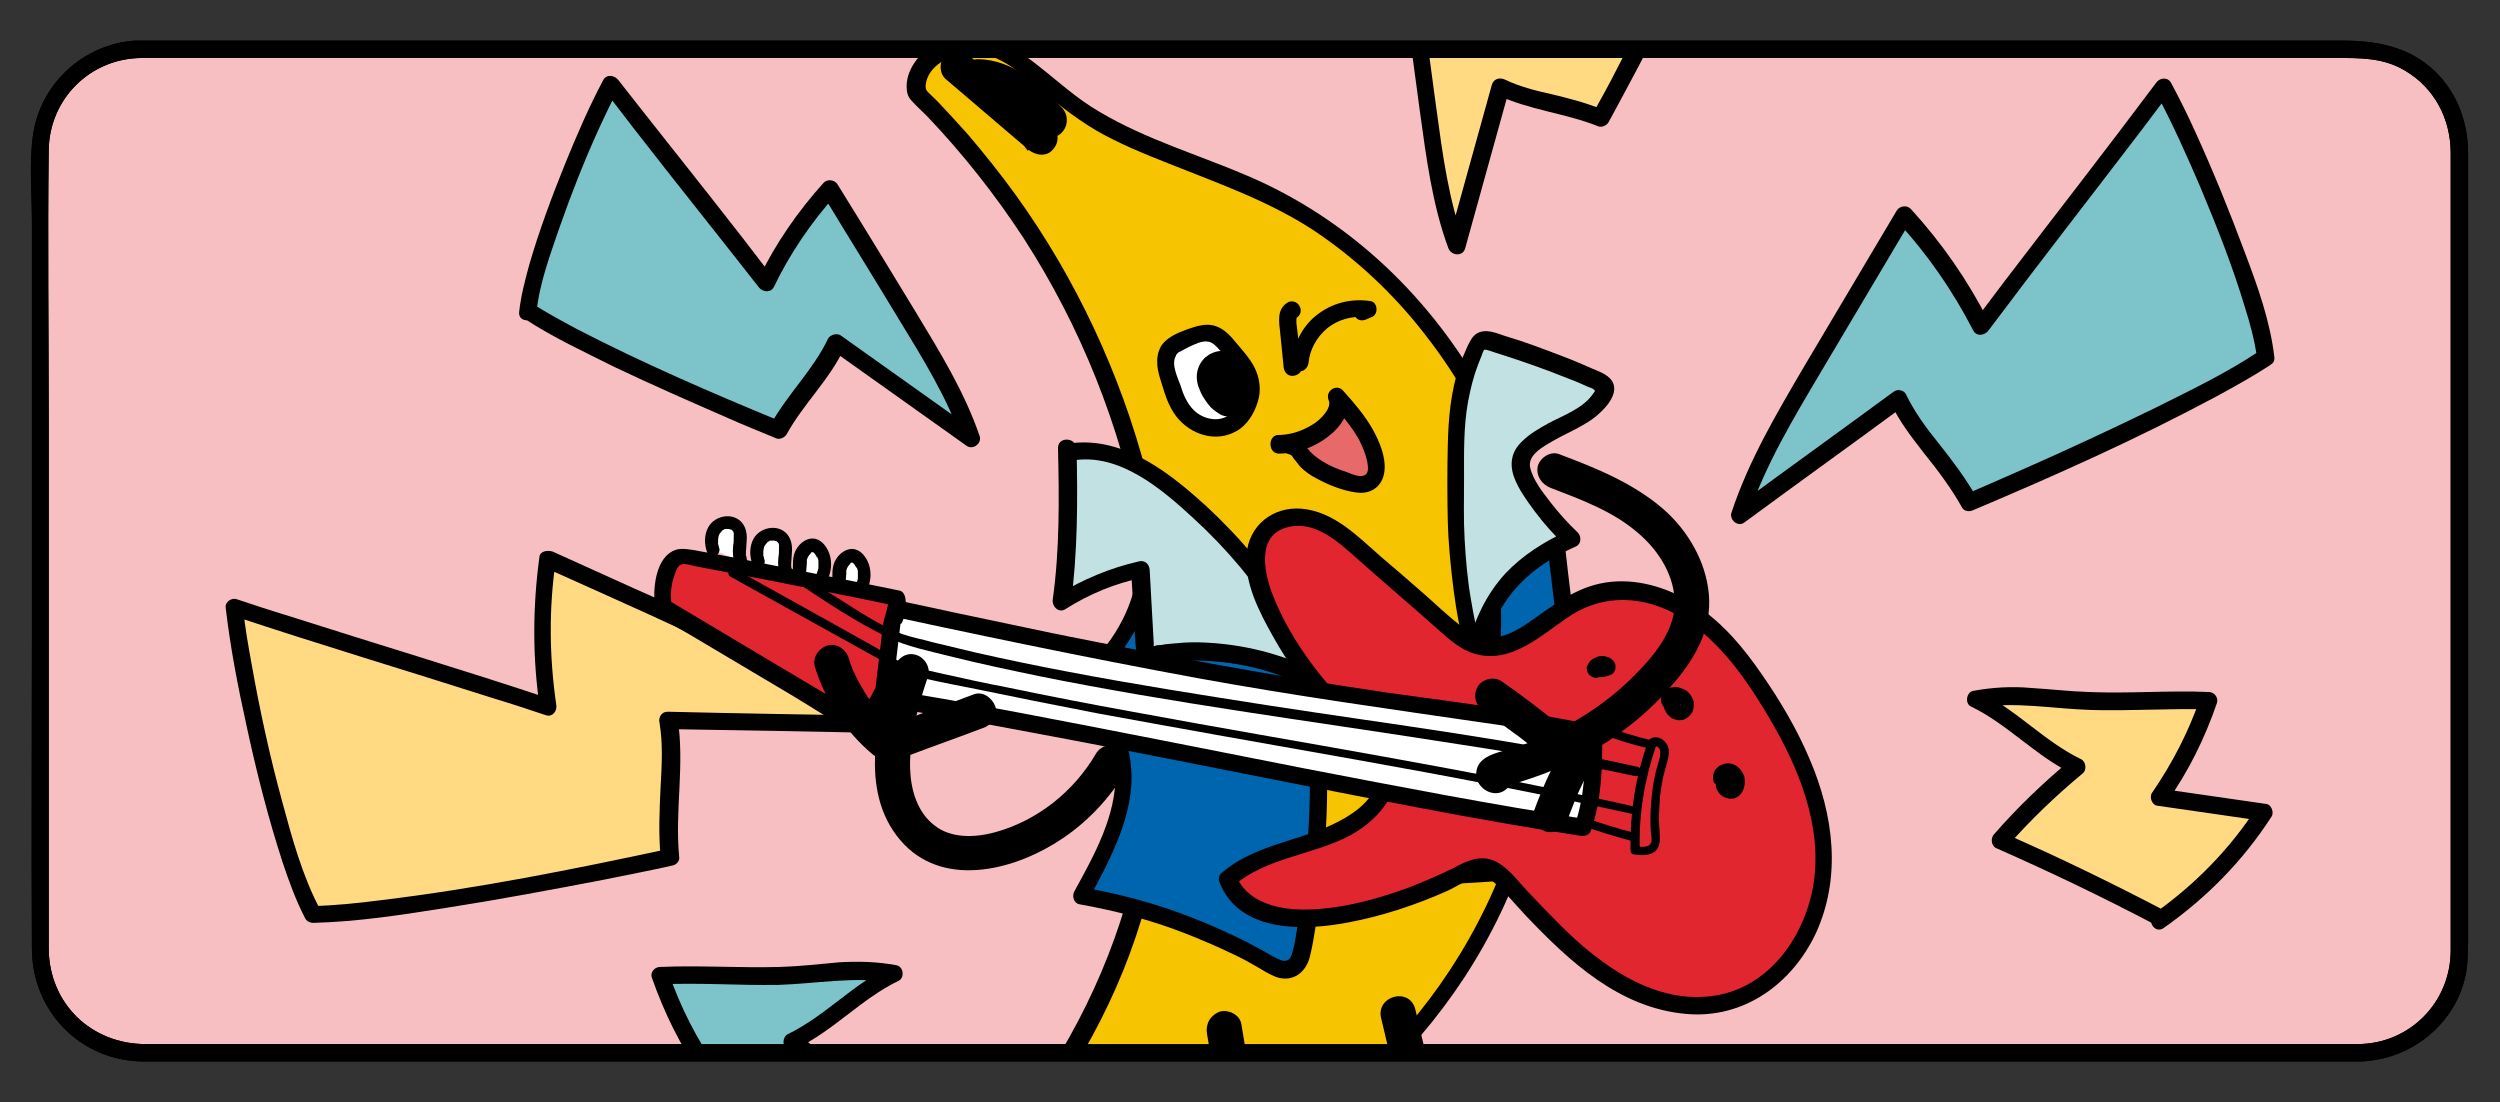 <?xml version="1.0" encoding="utf-8"?>
<!-- Generator: Adobe Illustrator 24.2.0, SVG Export Plug-In . SVG Version: 6.00 Build 0)  -->
<svg version="1.1" id="Layer_1" xmlns="http://www.w3.org/2000/svg" xmlns:xlink="http://www.w3.org/1999/xlink" x="0px" y="0px"
	 viewBox="0 0 431 190" style="enable-background:new 0 0 431 190;" xml:space="preserve">
<rect x="0" y="0" width="431" height="190" fill="#333333" stroke="none"/>
<style type="text/css">
	.st0{fill:#F7BFC2;}
	.st1{clip-path:url(#SVGID_2_);}
	.st2{fill:#FFDA83;}
	.st3{fill:#7DC4CA;}
	.st4{fill:#F7C402;}
	.st5{fill:#0065AF;}
	.st6{fill:#C2E1E3;}
	.st7{fill:#FFFFFF;}
	.st8{fill:#E1262F;}
	.st9{fill:#E76969;}
</style>
<g>
	<path class="st0" d="M406.6,181.5H24.4c-9.6,0-17.4-7.8-17.4-17.4V25.9c0-9.6,7.8-17.4,17.4-17.4h382.2c9.6,0,17.4,7.8,17.4,17.4
		v138.2C424,173.7,416.2,181.5,406.6,181.5z"/>
	<g>
		<path d="M406.6,180c-6.8,0-13.5,0-20.3,0c-17.4,0-34.8,0-52.2,0c-23.9,0-47.8,0-71.8,0c-26.4,0-52.9,0-79.3,0
			c-24.7,0-49.5,0-74.2,0c-18.9,0-37.8,0-56.7,0c-9,0-18,0-27,0c-9.3,0-16.6-6.9-16.7-16.4c0-5.9,0-11.8,0-17.6c0-24.5,0-49,0-73.5
			c0-15.5-0.2-31.1,0-46.6c0.1-8.8,7.1-15.8,15.9-15.9c0.5,0,1,0,1.5,0c3.5,0,6.9,0,10.4,0c15.3,0,30.5,0,45.8,0
			c22.7,0,45.4,0,68.2,0c26.1,0,52.3,0,78.4,0c25.5,0,50.9,0,76.4,0c20.8,0,41.6,0,62.4,0c11.8,0,23.5,0,35.3,0
			c4.1,0,8-0.1,11.8,2.1c5.2,3,8,8.4,8,14.3c0,2,0,4.1,0,6.1c0,21.9,0,43.9,0,65.8c0,20.7,0,41.4,0,62c0,1.2,0,2.5,0,3.7
			C422.4,172.9,415.4,179.9,406.6,180c-1.9,0-1.9,3,0,3c9-0.1,17.1-6.6,18.6-15.6c0.3-2,0.3-4,0.3-6.1c0-7.8,0-15.7,0-23.5
			c0-25.5,0-51,0-76.5c0-9.4,0-18.8,0-28.2c0-2.2,0-4.4,0-6.6c0-5.3-1.8-10.4-5.7-14.2C415.3,8,409.7,7,403.7,7c-4.2,0-8.4,0-12.7,0
			c-16.5,0-33,0-49.5,0c-23.7,0-47.4,0-71.1,0c-26.7,0-53.4,0-80.1,0c-25.3,0-50.5,0-75.8,0C94.8,7,75,7,55.3,7
			c-9.9,0-19.7,0-29.6,0c-0.8,0-1.6,0-2.4,0C14.4,7.6,7,14.4,5.7,23.2C5,28.1,5.5,33.4,5.5,38.3c0,24,0,48,0,72
			c0,17.7-0.1,35.5,0,53.2c0,10.8,8.3,19.4,19.2,19.5c2.6,0,5.3,0,7.9,0c14.2,0,28.3,0,42.5,0c22.3,0,44.6,0,66.9,0
			c26.4,0,52.8,0,79.2,0c26,0,51.9,0,77.9,0c21.5,0,43.1,0,64.6,0c12.7,0,25.3,0,38,0c1.7,0,3.3,0,5,0
			C408.5,183,408.5,180,406.6,180z"/>
	</g>
</g>
<g>
	<defs>
		<path id="SVGID_1_" d="M406.6,181.5H24.4c-9.6,0-17.4-7.8-17.4-17.4V25.9c0-9.6,7.8-17.4,17.4-17.4h382.2
			c9.6,0,17.4,7.8,17.4,17.4v138.2C424,173.7,416.2,181.5,406.6,181.5z"/>
	</defs>
	<clipPath id="SVGID_2_">
		<use xlink:href="#SVGID_1_"  style="overflow:visible;"/>
	</clipPath>
	<g class="st1">
		<g>
			<path class="st2" d="M296.5-22.5c-3.2,10.2-15,32.7-20.6,43c-7-2.9-11.9-2.7-17.3-5.3c-2.5,9.1-5.1,18.3-7.6,27.4
				c-2.6-7.1-3.7-14.7-4.7-22.2c-1.2-8.8-2.4-17.7-3.6-26.5c6.5,1,12.8,2.9,18.7,5.7c-0.2-6.4-0.6-37.1-0.8-43.4
				C269.1-40.5,290-29,296.5-22.5"/>
			<g>
				<path d="M295-22.9c-1.7,5.5-4.2,10.7-6.7,15.8c-3,6.2-6.1,12.4-9.3,18.5c-1.4,2.8-2.9,5.5-4.4,8.2c0.6-0.2,1.1-0.5,1.7-0.7
					c-2.9-1.2-6-2-9-2.7c-2.7-0.6-5.4-1.3-7.9-2.5c-0.9-0.4-1.9-0.1-2.2,0.9c-2.5,9.1-5.1,18.3-7.6,27.4c1,0,1.9,0,2.9,0
					c-2.8-7.6-3.8-15.5-4.9-23.5c-1.1-8.4-2.3-16.9-3.4-25.3c-0.6,0.6-1.2,1.2-1.8,1.8c6.3,1,12.5,2.8,18.4,5.5
					c1,0.5,2.3-0.1,2.3-1.3c-0.4-12-0.4-24.1-0.7-36.1c0-2.4-0.1-4.9-0.2-7.3c-0.8,0.4-1.5,0.9-2.3,1.3c4.7,2,9.3,4.4,13.8,6.9
					c5.4,3,10.7,6.1,15.8,9.6c2.1,1.4,4.2,3,6,4.8c1.4,1.4,3.5-0.8,2.1-2.1c-3.7-3.7-8.3-6.5-12.7-9.2c-5.3-3.3-10.7-6.3-16.3-9.1
					c-2.4-1.2-4.7-2.4-7.2-3.4c-1-0.4-2.3,0-2.3,1.3c0.4,12,0.4,24.1,0.7,36.1c0,2.4,0.1,4.9,0.2,7.3c0.8-0.4,1.5-0.9,2.3-1.3
					c-6.1-2.8-12.5-4.8-19.1-5.8c-1.2-0.2-2,0.6-1.8,1.8c1.1,8.4,2.3,16.9,3.4,25.3c1.1,7.9,2.1,15.9,4.9,23.5
					c0.5,1.3,2.5,1.5,2.9,0c2.5-9.1,5.1-18.3,7.6-27.4c-0.7,0.3-1.5,0.6-2.2,0.9c5.6,2.7,11.9,3.2,17.6,5.5c0.6,0.2,1.4-0.2,1.7-0.7
					c6.2-11.4,12.3-23,17.5-34.9c1.2-2.8,2.4-5.6,3.3-8.4C298.5-24,295.6-24.8,295-22.9L295-22.9z"/>
			</g>
		</g>
		<g>
			<path class="st2" d="M54.1,157.6c14-0.3,46.5-6.6,61.4-9.8c-1-9.8,1.1-15.8-0.3-23.6c12.4,0.2,24.8,0.4,37.2,0.7
				c-7.9-5.9-17.1-10.1-26.1-14.1c-10.6-4.8-21.2-9.6-31.9-14.4c-1.2,8.5-1.1,17.1,0.1,25.5c-7.9-2.6-46.2-14.5-54-17.2
				C41.8,116.7,48.4,147.2,54.1,157.6"/>
			<g>
				<path d="M54.1,159.1c7.7-0.2,15.3-1.4,22.9-2.6c9-1.4,18-3.1,26.9-4.8c4-0.8,8.1-1.6,12.1-2.5c0.6-0.1,1.2-0.8,1.1-1.4
					c-0.8-8,1-16-0.3-24c-0.5,0.6-1,1.3-1.4,1.9c12.4,0.2,24.8,0.4,37.2,0.7c1.6,0,1.9-2,0.8-2.8c-6.4-4.8-13.5-8.4-20.8-11.7
					c-7.8-3.6-15.7-7.1-23.6-10.6c-4.6-2.1-9.1-4.1-13.7-6.2C94.4,94.8,93.1,95,93,96c-1.2,8.8-1.2,17.6,0.1,26.3
					c0.6-0.6,1.2-1.2,1.8-1.8c-15-5-30.1-9.5-45.1-14.3c-3-0.9-6-1.9-9-2.9c-0.9-0.3-2,0.5-1.9,1.4c0.8,6.9,2.1,13.6,3.6,20.4
					c1.7,7.9,3.7,15.8,6.2,23.5c1.1,3.3,2.3,6.6,3.9,9.7c0.9,1.7,3.5,0.2,2.6-1.5c-3.1-5.8-4.9-12.5-6.6-18.8
					c-2.1-7.7-3.8-15.5-5.2-23.4c-0.6-3.3-1.2-6.6-1.5-9.9c-0.6,0.5-1.3,1-1.9,1.4c15,5,30.1,9.5,45.1,14.3c3,0.9,6,1.9,9,2.9
					c1.2,0.4,2-0.8,1.8-1.8c-1.2-8.2-1.3-16.6-0.1-24.7c-0.7,0.3-1.5,0.6-2.2,0.9c8,3.6,16.1,7.2,24.1,10.9
					c7.5,3.4,15.1,6.6,22.4,10.5c4,2.1,7.8,4.5,11.4,7.1c0.3-0.9,0.5-1.9,0.8-2.8c-12.4-0.2-24.8-0.4-37.2-0.7c-1.1,0-1.6,1-1.4,1.9
					c0.6,3.6,0.4,7.2,0.2,10.8c-0.2,4.1-0.4,8.3,0,12.4c0.4-0.5,0.7-1,1.1-1.4c-16.3,3.5-32.8,6.8-49.4,8.8c-3.9,0.5-7.7,0.9-11.6,1
					C52.1,156.2,52.1,159.2,54.1,159.1L54.1,159.1z"/>
			</g>
		</g>
		<g>
			<path class="st3" d="M91.3,53.7c9,5.9,32.3,15.9,43.1,20.4c3.6-6.6,7.5-9.5,10-15c7.7,5.5,15.5,11,23.2,16.5
				c-2.4-7.2-6.4-13.7-10.4-20.2c-4.6-7.6-9.3-15.2-13.9-22.9c-4.4,4.8-8.1,10.3-11,16.2c-3.8-5.1-22.9-29.2-26.7-34.2
				C101.3,22.5,92.2,44.6,91.3,53.7"/>
			<g>
				<path d="M90.5,55c4.9,3.2,10.3,5.7,15.5,8.3c6.3,3,12.7,5.8,19.1,8.6c2.9,1.3,5.9,2.5,8.8,3.7c0.6,0.2,1.4-0.2,1.7-0.7
					c2.9-5.3,7.5-9.5,10-15c-0.7,0.2-1.4,0.4-2.1,0.5c7.7,5.5,15.5,11,23.2,16.5c1.1,0.7,2.6-0.5,2.2-1.7
					c-2.6-7.6-6.8-14.4-10.9-21.2c-4.5-7.4-9-14.8-13.6-22.2c-0.5-0.8-1.7-1-2.4-0.3c-4.5,5-8.3,10.5-11.2,16.5c0.9,0,1.7,0,2.6,0
					c-7.3-9.6-14.9-19.1-22.4-28.6c-1.5-1.9-3-3.8-4.4-5.6c-0.6-0.8-2-1.1-2.6,0c-2.5,4.7-4.6,9.6-6.6,14.5
					c-2.3,5.7-4.5,11.6-6.2,17.5c-0.7,2.6-1.4,5.2-1.7,8c-0.2,1.9,2.8,1.9,3,0c0.5-5,2.4-10,4-14.7c2-5.7,4.2-11.3,6.7-16.8
					c1.1-2.4,2.2-4.7,3.4-7c-0.9,0-1.7,0-2.6,0c7.3,9.6,14.9,19.1,22.4,28.6c1.5,1.9,3,3.8,4.4,5.6c0.6,0.8,2,1.1,2.6,0
					c2.8-5.8,6.4-11.1,10.7-15.9c-0.8-0.1-1.6-0.2-2.4-0.3c4.4,7.3,8.9,14.5,13.3,21.8c4.1,6.7,8.3,13.5,10.9,20.9
					c0.7-0.6,1.5-1.1,2.2-1.7c-7.7-5.5-15.5-11-23.2-16.5c-0.6-0.4-1.7-0.1-2.1,0.5c-2.6,5.5-7.1,9.7-10,15c0.6-0.2,1.1-0.5,1.7-0.7
					c-11.9-4.9-23.7-10-35.1-15.9c-2.6-1.4-5.2-2.8-7.7-4.4C90.4,51.3,88.9,53.9,90.5,55L90.5,55z"/>
			</g>
		</g>
		<g>
			<path class="st2" d="M372.5,158.3c-9-4.7-18.2-9.2-27.6-13.3c4-4.6,8.4-8.9,13.2-12.8c-8.2-3.9-9.4-7.7-17.5-11.6
				c7.1-1.3,10.9,0,18.1,0.3c8.5,0.4,13.6-0.4,22.1,0c-2,5.9-4.9,11.5-8.4,16.6c6,0.9,12,1.7,18,2.6c-4.7,7.3-10.9,13.7-18.1,18.6"
				/>
			<g>
				<path d="M373.2,157c-9-4.7-18.2-9.2-27.6-13.3c0.1,0.8,0.2,1.6,0.3,2.4c4-4.6,8.5-8.9,13.2-12.8c0.7-0.6,0.5-2-0.3-2.4
					c-6.4-3.1-11.1-8.5-17.5-11.6c-0.1,0.9-0.2,1.8-0.4,2.7c6.5-1.1,13,0.2,19.6,0.4c6.7,0.2,13.5-0.3,20.2-0.1
					c-0.5-0.6-1-1.3-1.4-1.9c-2,5.8-4.8,11.2-8.3,16.3c-0.5,0.7,0,2.1,0.9,2.2c6,0.9,12,1.7,18,2.6c-0.3-0.7-0.6-1.5-0.9-2.2
					c-4.6,7.1-10.6,13.2-17.5,18.1c-1.6,1.1-0.1,3.7,1.5,2.6c7.4-5.2,13.7-11.6,18.6-19.2c0.5-0.7,0-2.1-0.9-2.2
					c-6-0.9-12-1.7-18-2.6c0.3,0.7,0.6,1.5,0.9,2.2c3.7-5.2,6.5-10.9,8.6-17c0.3-1-0.5-1.9-1.4-1.9c-6.9-0.3-13.8,0.3-20.7,0
					c-3.3-0.1-6.6-0.5-10-0.7c-3.3-0.3-6.6-0.1-9.9,0.5c-1.2,0.2-1.5,2.2-0.4,2.7c6.4,3.1,11.1,8.5,17.5,11.6
					c-0.1-0.8-0.2-1.6-0.3-2.4c-4.7,3.9-9.2,8.2-13.2,12.8c-0.6,0.6-0.6,1.9,0.3,2.4c9.3,4.1,18.5,8.5,27.6,13.3
					C373.4,160.5,374.9,157.9,373.2,157L373.2,157z"/>
			</g>
		</g>
		<g>
			<g>
				<path class="st4" d="M171,200.9c23.1-26.8,31.1-54.5,29.5-89.9c-1.5-35.4-17-70-42.3-94.7c-1.2-5.6,6.1-9.7,11.6-8.4
					c5.5,1.4,9.6,5.9,14.1,9.4c10.6,8.2,24.3,11,36.2,17c13.7,6.9,25,18.2,32.9,31.3c14.4,23.7,17.8,53.8,9.1,80.2
					s-29.4,48.5-55.2,58.9c-7.3,2.9-14.9,5-21.7,9s-12.7,10.4-13.5,18.2c-5.1,2.3-11-3.1-11.4-8.7c-0.4-5.6,2.8-10.8,5.8-15.5
					c1.5-2.3,2.9-4.5,4.4-6.8"/>
				<g>
					<path d="M172.1,201.9c11-12.8,19.8-27.3,24.7-43.5c5-16.2,6.2-33.5,5.1-50.3c-1.1-17.8-5.7-35.3-13.3-51.5
						c-3.8-8.1-8.3-15.8-13.5-23c-2.6-3.6-5.4-7.1-8.3-10.5c-1.5-1.7-3-3.3-4.5-4.9c-0.7-0.8-1.5-1.5-2.3-2.3
						c-0.5-0.5-0.5-1-0.3-1.9c0.8-3.1,4.7-4.8,7.6-4.9c4.2-0.1,7.9,2.8,10.9,5.4c3.5,2.9,6.9,5.7,10.8,8c4,2.3,8.2,4,12.5,5.7
						c8.5,3.4,17.1,6.4,24.8,11.4c7.4,4.9,14,11.1,19.4,18.1c11.2,14.3,17.8,32,19.3,50.1c1.4,17.7-2,35.7-10.3,51.4
						c-7.7,14.7-19.3,27.3-33.2,36.2c-3.5,2.2-7.1,4.2-10.9,6c-4.2,2-8.6,3.5-13,5.1c-8.6,3.1-17.2,6.9-22.9,14.4
						c-2.5,3.2-4,7-4.5,11c0.2-0.4,0.5-0.9,0.7-1.3c-2.5,1-5.1-0.4-6.8-2.2c-2-2.2-2.7-5.1-2.3-8c0.5-3.4,2.1-6.5,3.9-9.4
						c1.9-3.2,4-6.3,6-9.4c1.1-1.6-1.5-3.1-2.6-1.5c-2.4,3.7-5,7.4-7.1,11.3c-2,3.5-3.5,7.4-3.3,11.5c0.4,6.6,6.9,13,13.7,10.2
						c0.5-0.2,0.7-0.8,0.7-1.3c1-8.9,8.8-15.2,16.3-18.8c4.6-2.2,9.4-3.8,14.1-5.6c4.1-1.5,8.2-3.3,12.1-5.3
						c14.8-7.8,27.6-19.5,36.8-33.5c9.7-14.8,15.1-32,15.7-49.7c0.6-18.5-4-37.1-13.4-53.1c-9.2-15.6-22.7-28.2-39.4-35.4
						c-8.6-3.7-17.6-6.3-25.7-11.1c-4-2.3-7.3-5.4-10.9-8.2c-3.2-2.5-7-5.1-11.3-5.1c-3.4,0-7.1,1.5-9.3,4.2c-1.1,1.4-1.8,3-1.8,4.7
						c0,1,0.2,1.8,0.9,2.5c0.8,0.9,1.7,1.7,2.6,2.6c6.2,6.5,11.8,13.6,16.7,21.1c9.8,15.2,16.6,32.2,20,49.9
						c1.7,8.9,2.5,18,2.5,27.1c0,8.6-0.5,17.3-2.1,25.8c-2.9,16.4-9.5,31.7-19.1,45.3c-2.5,3.6-5.3,7-8.1,10.4
						C168.7,201.3,170.8,203.4,172.1,201.9L172.1,201.9z"/>
				</g>
			</g>
			<g>
				<g>
					<path d="M163,13.6c4.8,4.1,9.5,8.1,14.3,12.2c1.2,1,3.1,1.3,4.2,0c1.2-1.3,1-2.9,0-4.2c-3.3-4.2-7.1-7.9-11.4-11.1
						c-0.5,1.9-1,3.7-1.5,5.6c0.3,0,0.7,0,1,0.1c-0.7-0.2,0,0,0.2,0c0.6,0.1,1.1,0.3,1.6,0.5c0.3,0.1,0.3,0.1,0,0
						c0.1,0.1,0.3,0.1,0.4,0.2c0.2,0.1,0.4,0.2,0.6,0.3c0.5,0.3,1.1,0.6,1.6,1c0.1,0.1,0.8,0.6,0.3,0.2c0.2,0.2,0.5,0.4,0.7,0.6
						c0.5,0.4,0.9,0.8,1.3,1.2c0.9,0.8,1.7,1.7,2.6,2.6c1.1,1.1,3.2,1.2,4.2,0c1.1-1.2,1.1-3,0-4.2c-3.9-4.1-8.5-8.3-14.5-8.4
						c-1.3,0-2.6,0.9-2.9,2.2c-0.3,1.4,0.3,2.5,1.4,3.4c0.2,0.1,0.3,0.2,0.4,0.3c-0.2-0.2-0.2-0.2-0.1,0c0.3,0.2,0.5,0.4,0.8,0.6
						c0.4,0.4,0.9,0.7,1.3,1.1c1,0.8,1.9,1.7,2.8,2.6c1.8,1.8,3.4,3.6,4.9,5.6c1.4-1.4,2.8-2.8,4.2-4.2c-4.8-4.1-9.5-8.1-14.3-12.2
						c-1.2-1-3.1-1.3-4.2,0C162,10.4,161.8,12.5,163,13.6L163,13.6z"/>
				</g>
			</g>
			<g>
				<path class="st5" d="M196.8,102.8c-1.9,6.4-6.3,12.4-12.4,16.5c6.7,2.3,9.9,9.3,9.4,15.9c-0.5,6.7-3.9,13.1-7.2,19.3
					c11.7,2,22.7,6.1,32.3,11.8c1.2,0.7,2.7,1.4,4,0.7c1.1-0.6,1.5-1.8,1.7-2.9c3.3-17,3.7-34.2,1.4-50.8"/>
				<g>
					<path d="M195.3,102.4c-1.9,6.4-6.2,11.8-11.7,15.6c-1.1,0.8-0.9,2.3,0.4,2.7c5.3,1.9,8.2,7.2,8.3,12.6
						c0.2,7.3-3.7,14.2-7.1,20.4c-0.4,0.8-0.1,2,0.9,2.2c6.2,1.1,12.3,2.7,18.2,5c2.8,1.1,5.6,2.3,8.3,3.6c1.3,0.6,2.6,1.3,3.8,2
						c1.2,0.7,2.4,1.5,3.8,2c2.7,0.8,4.9-0.8,5.6-3.5c0.8-3.2,1.2-6.6,1.6-9.8c0.9-6.6,1.4-13.2,1.4-19.8c0.1-7.5-0.5-15-1.5-22.5
						c-0.3-1.9-3.2-1.1-2.9,0.8c1.7,12.3,1.9,24.9,0.5,37.2c-0.3,3.1-0.8,6.2-1.3,9.3c-0.2,1.3-0.4,2.7-0.8,4
						c-0.3,1.3-1,1.8-2.3,1.2c-1.2-0.5-2.3-1.3-3.5-1.9c-1.3-0.7-2.6-1.4-3.9-2c-2.5-1.2-5-2.3-7.6-3.3c-6.1-2.4-12.4-4.1-18.8-5.2
						c0.3,0.7,0.6,1.5,0.9,2.2c3.7-6.9,8.1-14.8,7.4-22.9c-0.5-6.5-4.2-12.3-10.5-14.5c0.1,0.9,0.2,1.8,0.4,2.7
						c6.1-4.2,10.9-10.2,13.1-17.4C198.8,101.3,195.9,100.5,195.3,102.4L195.3,102.4z"/>
				</g>
			</g>
			<g>
				<path class="st5" d="M268,91.6c2.2,19.3,4.6,39.1,13.1,56.5c-10.3,1.4-20.7,2.3-31.1,2.9c1.6-7.9,3.2-15.9,4.8-23.8
					c0.9-4.5,1.8-8.9,2.2-13.5c0.4-4.6,0.4-9.3-0.1-14"/>
				<g>
					<path d="M266.5,91.6c1.7,15.2,3.5,30.6,8.4,45.1c1.4,4.1,3,8.2,5,12.1c0.4-0.8,0.9-1.5,1.3-2.3c-10.3,1.4-20.7,2.3-31.1,2.9
						c0.5,0.6,1,1.3,1.4,1.9c1.7-8.6,3.5-17.3,5.2-25.9c1.7-8.5,2.7-17,1.7-25.7c-0.2-1.9-3.2-1.9-3,0c1,8.6,0,16.9-1.7,25.3
						c-1.7,8.5-3.4,17-5.1,25.5c-0.2,0.9,0.4,2,1.4,1.9c10.4-0.5,20.8-1.5,31.1-2.9c1.2-0.2,1.8-1.1,1.3-2.3
						c-8.5-17.4-10.8-36.8-12.9-55.8C269.3,89.7,266.3,89.7,266.5,91.6L266.5,91.6z"/>
				</g>
			</g>
			<g>
				<path class="st6" d="M183.9,77.2c0.2,7.1,0,19.4-1,26.5c4.1-2.6,8.7-4.5,13.5-5.6c0.3,4.4,0.5,8.9,0.8,13.3c0,0.4,0.1,0.8,0.3,1
					c0.4,0.4,1.1,0.4,1.6,0.3c9.8-1.4,20.1,0.4,28.7,5.2c-5.6-13-14.5-24.6-25.6-33.5c-5.1-4.1-11.5-7.8-18-6.6"/>
				<g>
					<path d="M182.4,77.2c0.2,8.7,0.3,17.5-0.9,26.1c-0.2,1.2,1,2.5,2.2,1.7c4.1-2.6,8.5-4.4,13.2-5.4c-0.6-0.5-1.3-1-1.9-1.4
						c0.3,4.4,0.4,8.9,0.8,13.3c0.2,1.9,1.3,3,3.2,2.9c1.9-0.2,3.8-0.4,5.8-0.5c7.8-0.2,15.6,1.7,22.4,5.5c1.4,0.8,2.6-0.7,2.1-2.1
						c-3.3-7.6-7.7-14.7-12.9-21.1c-2.6-3.2-5.5-6.2-8.5-9c-3.1-2.8-6.4-5.6-10.1-7.7c-4.2-2.4-8.9-3.8-13.7-3
						c-1.9,0.3-1.1,3.2,0.8,2.9c8-1.4,15.4,4.9,20.9,10c5.7,5.2,10.7,11.2,14.8,17.7c2.3,3.7,4.4,7.6,6.2,11.7
						c0.7-0.7,1.4-1.4,2.1-2.1c-6.4-3.5-13.4-5.5-20.7-5.9c-1.8-0.1-3.6-0.1-5.4,0.1c-0.9,0.1-1.7,0.1-2.6,0.3c-0.4,0-0.8,0-1.2,0.2
						c-0.5,0-0.5,0-0.1,0.1c0-0.2,0-0.5,0-0.7c-0.2-4.2-0.5-8.4-0.7-12.6c-0.1-1-0.9-1.7-1.9-1.4c-4.9,1.1-9.6,3.1-13.9,5.7
						c0.7,0.6,1.5,1.1,2.2,1.7c1.2-8.9,1.2-18,1-26.9C185.4,75.3,182.4,75.3,182.4,77.2L182.4,77.2z"/>
				</g>
			</g>
			<g>
				<path class="st6" d="M254.2,112.5c-2.2-5.5-3.5-18.2-3.4-24.1c0.2-9.9-0.9-19.7,3.6-28.5c0.2-0.4,0.4-0.7,0.7-0.9
					c0.4-0.2,1-0.1,1.4,0c4.6,1.2,14.5,4.9,18.7,7c0.5,0.3,1.1,0.6,1.2,1.1c0.1,0.4-0.1,0.8-0.3,1.1c-2.1,4.1-8.9,5.5-12.3,8.6
					c-0.7,0.6-1.4,1.2-1.7,2c-0.6,1.5,0.1,3.3,0.9,4.7c2,3.5,4.6,6.8,7.6,9.6C263.1,96.7,256.5,102,254.2,112.5"/>
				<g>
					<path d="M255.7,112.1c-1.1-2.8-1.6-5.8-2.1-8.7c-0.6-3.4-0.9-6.9-1.1-10.4c-0.2-3.5-0.1-7-0.1-10.6c0-4.4-0.1-8.8,0.7-13.2
						c0.4-2.1,0.9-4.2,1.7-6.3c0.2-0.5,0.4-1,0.6-1.5c0-0.1,0.4-1.1,0.5-1.1c0.3-0.1,1.6,0.4,1.9,0.5c3.2,1,6.4,2.1,9.6,3.3
						c1.5,0.6,3.1,1.2,4.6,1.8c0.6,0.3,1.2,0.5,1.8,0.8c0.2,0.1,0.7,0.2,0.9,0.4c0.3,0.3,0.4,0.2,0,0.7c-1.7,2.6-5.2,3.8-7.8,5.2
						c-1.6,0.9-3.2,1.8-4.5,3.1c-1.8,1.7-2.2,3.8-1.4,6.1c0.8,2.2,2.3,4.2,3.7,6.1c1.5,2,3.2,3.9,5.1,5.7c0.1-0.8,0.2-1.6,0.3-2.4
						c-3.9,1.8-7.6,4.1-10.6,7.3c-3.3,3.6-5.4,8.1-6.5,12.8c-0.4,1.9,2.5,2.7,2.9,0.8c1-4.4,2.9-8.5,6-11.7c2.7-2.9,6.2-5,9.8-6.6
						c0.9-0.4,1-1.7,0.3-2.4c-1.7-1.6-3.3-3.4-4.7-5.2c-1.3-1.7-3-3.8-3.5-6c-0.4-1.9,1.6-3.2,3.1-4.1c1.5-0.9,3.1-1.7,4.7-2.5
						c1.5-0.8,3.1-1.7,4.3-2.9c1.2-1.1,2.8-3,2.3-4.8c-0.5-1.6-2.4-2.2-3.8-2.8c-1.6-0.7-3.2-1.4-4.8-2c-3.4-1.3-6.8-2.6-10.2-3.6
						c-1.5-0.5-3.3-1.3-4.8-0.4c-0.8,0.5-1.2,1.4-1.6,2.2c-0.5,1.1-1,2.3-1.4,3.4c-1.5,4.4-1.9,9.1-2,13.7c-0.1,4.3-0.1,8.7,0,13
						c0.1,4,0.5,7.9,1,11.9c0.5,3.7,1.1,7.5,2.4,11C253.5,114.7,256.4,113.9,255.7,112.1L255.7,112.1z"/>
				</g>
			</g>
			<g>
				<g>
					<path d="M208.1,178.3c1.7,9.9,3.1,19.9,4.3,29.9c0.3,2.4,0.6,4.9,0.8,7.3c0.1,1.3,0.3,2.6,0.4,3.9c0.1,1.3,0.2,2.5,0.9,3.6
						c1.4,2.1,4.7,2.1,7,2.4c2.7,0.4,5.3,0.6,8,0.7c1.6,0.1,3-1.4,3-3c0-1.7-1.4-2.9-3-3c-2-0.1-4-0.2-6-0.5
						c-0.8-0.1-1.7-0.2-2.5-0.4c-0.5-0.1-0.9-0.2-1.4-0.2c-0.2,0-0.5-0.1-0.7-0.1c-0.4-0.1-0.4-0.1-0.2-0.1c0.4,0.4,0.7,0.7,1.1,1.1
						c0,0,0.1,1.2,0-0.1c-0.1-0.5-0.1-1-0.1-1.5c-0.1-0.9-0.2-1.8-0.3-2.7c-0.2-1.9-0.4-3.8-0.6-5.6c-0.4-3.7-0.9-7.3-1.4-11
						c-1-7.5-2.1-15-3.4-22.5c-0.3-1.6-2.2-2.5-3.7-2.1C208.5,175.1,207.8,176.7,208.1,178.3L208.1,178.3z"/>
				</g>
			</g>
			<g>
				<g>
					<path d="M238.1,175.5c1.9,8.2,4,16.4,6.1,24.5c1,4,2.1,8.1,3.2,12.1c0.6,2.1,1.1,4.1,1.7,6.2c0.5,2,1.1,4.1,3.1,5.1
						c2.2,1,5.1,0,7.4-0.3c2.4-0.4,4.8-0.7,7.2-1.1c1.6-0.2,2.5-2.3,2.1-3.7c-0.5-1.7-2.1-2.3-3.7-2.1c-2.4,0.4-4.8,0.7-7.2,1.1
						c-0.6,0.1-1.3,0.2-1.9,0.3c-0.3,0-1.7,0.1-1.9,0.3c0.3-0.4,1.1,1,1.1,0.5c0-0.5-0.3-1.1-0.4-1.6c-1.3-4.7-2.6-9.5-3.8-14.2
						c-2.5-9.5-4.9-19-7.1-28.6C243,170.1,237.2,171.7,238.1,175.5L238.1,175.5z"/>
				</g>
			</g>
			<g>
				<g>
					<path class="st7" d="M130.7,96.8c-0.5-1.3-0.4-2.8,0.4-3.8c0.8-1.1,2.6-1.4,3.5-0.5c1.6,1.5,0,4.2,0.9,6.2"/>
					<g>
						<path d="M131.8,96.5c-0.1-0.2-0.1-0.5-0.2-0.7c0-0.1-0.1-0.4,0-0.1c0-0.1,0-0.3,0-0.4c0-0.1,0-0.2,0-0.3c0-0.1,0.1-0.4,0-0.2
							c0.1-0.2,0.1-0.5,0.2-0.7c-0.1,0.2,0,0,0.1-0.1c0.1-0.1,0.1-0.2,0.2-0.3c-0.1,0.2,0,0,0.1-0.1c0,0,0.1-0.1,0.1-0.1
							c0.1-0.1,0,0,0,0c0-0.1,0.2-0.1,0.3-0.2c0,0,0.1,0,0.1-0.1c0,0,0.1,0,0,0c-0.2,0,0.1,0,0.2,0c0.1,0,0.1,0,0.2,0
							c0,0,0.2,0,0.1,0c-0.2,0,0.1,0,0.2,0c0.1,0,0.1,0,0.2,0c0.2,0-0.1,0-0.1,0c0,0,0.2,0.1,0.3,0.1c0,0,0.2,0,0,0
							c-0.2,0,0,0,0.1,0c0,0,0.1,0.1,0.1,0.1c0,0,0.1,0.1,0,0c-0.1-0.1,0,0,0,0c0,0,0.1,0.1,0.1,0.1c0.1,0.1-0.1-0.1-0.1-0.1
							c0,0,0.1,0.1,0.1,0.1c0,0,0,0.1,0.1,0.1c0.1,0.2,0-0.1,0,0c0,0.1,0.2,0.4,0.1,0.6c0,0,0-0.2,0-0.1c0,0.1,0,0.1,0,0.2
							c0,0.1,0,0.2,0,0.4c0,0.4,0,0.9-0.1,1.3c-0.1,1.2-0.1,2.3,0.4,3.4c0.2,0.5,1.1,0.7,1.5,0.4c0.6-0.4,0.7-1,0.4-1.5
							c0.1,0.3,0-0.1,0-0.2c0-0.1,0-0.2-0.1-0.3c0-0.2,0,0.3,0,0c0-0.1,0-0.1,0-0.2c0-0.1,0-0.3,0-0.4c0-0.5,0.1-1,0.1-1.5
							c0.1-1.1,0.1-2.2-0.5-3.2c-1.4-2.3-4.9-1.8-6.1,0.4c-0.7,1.3-0.7,2.9-0.2,4.3c0.2,0.6,0.8,1,1.4,0.8
							C131.5,97.7,132,97.1,131.8,96.5L131.8,96.5z"/>
					</g>
				</g>
				<g>
					<path class="st7" d="M137.6,99.9c0.4-1.2,0.2-2.5,0.4-3.7c0.3-1.2,1.5-2.5,2.6-2c0.4,0.2,0.7,0.6,1,1c0.9,1.6,0.8,3.6-0.3,5.1"
						/>
					<g>
						<path d="M138.7,100.2c0.3-1,0.3-2.1,0.4-3.1c0-0.1,0-0.2,0-0.3c0-0.1,0,0,0,0c0-0.1,0-0.1,0-0.2c0-0.1,0-0.2,0.1-0.3
							c0-0.1,0.1-0.4,0-0.1c0.1-0.2,0.2-0.3,0.3-0.5c0.1-0.1,0,0,0,0c0,0,0.1-0.1,0.1-0.1c0.1-0.1,0.2-0.2,0.2-0.2
							c0.1-0.1,0,0-0.1,0c0,0,0.1-0.1,0.1-0.1c0,0,0.2-0.1,0.2-0.1c0,0-0.2,0.1-0.1,0c0,0,0.1,0,0.2,0c0.1-0.1-0.1,0-0.1,0
							c0,0,0.1,0,0.2,0c0.2,0-0.2,0,0.1,0c0.1,0,0,0-0.1,0c0,0,0.1,0.1,0.1,0.1c0.1,0.1-0.1-0.1,0,0c0,0,0.1,0.1,0.1,0.1
							c0,0,0.1,0.1,0.1,0.1c0.1,0.1-0.1-0.2,0,0c0.1,0.2,0.2,0.3,0.3,0.5c0,0,0,0.1,0.1,0.1c0,0-0.1-0.2,0-0.1
							c0,0.1,0.1,0.2,0.1,0.3c0.1,0.2,0.1,0.4,0.1,0.6c0-0.2,0,0,0,0.1c0,0.1,0,0.2,0,0.4c0,0.1,0,0.2,0,0.4c0,0,0,0.1,0,0.1
							c0,0.2,0-0.2,0,0c0,0.2-0.1,0.4-0.2,0.7c0,0.1-0.1,0.2-0.1,0.3c0.1-0.2,0,0.1-0.1,0.1c-0.1,0.2-0.2,0.4-0.4,0.6
							c-0.4,0.5-0.1,1.3,0.4,1.5c0.6,0.3,1.2,0.1,1.5-0.4c1.3-1.8,1.5-4.5,0.2-6.4c-0.7-1.1-1.9-1.8-3.2-1.3c-1.1,0.4-2,1.5-2.3,2.6
							c-0.2,0.7-0.2,1.4-0.2,2.1c0,0.3,0,0.6-0.1,1c0,0.2,0-0.2,0,0c0,0.1,0,0.2,0,0.3c0,0.2-0.1,0.3-0.1,0.5
							c-0.2,0.6,0.2,1.3,0.8,1.4C137.9,101.1,138.5,100.8,138.7,100.2L138.7,100.2z"/>
					</g>
				</g>
				<g>
					<path class="st7" d="M122.9,94.8c-0.5-1.3-0.4-2.8,0.4-3.8c0.8-1.1,2.6-1.4,3.5-0.5c1.6,1.5,0,4.2,0.9,6.2"/>
					<g>
						<path d="M124,94.5c-0.1-0.2-0.1-0.5-0.2-0.7c0-0.1-0.1-0.4,0-0.1c0-0.1,0-0.3,0-0.4c0-0.1,0-0.2,0-0.3c0-0.1,0.1-0.4,0-0.2
							c0.1-0.2,0.1-0.5,0.2-0.7c-0.1,0.2,0,0,0.1-0.1c0.1-0.1,0.1-0.2,0.2-0.3c-0.1,0.2,0,0,0.1-0.1c0,0,0.1-0.1,0.1-0.1
							c0.1-0.1,0,0,0,0c0-0.1,0.2-0.1,0.3-0.2c0,0,0.1,0,0.1-0.1c0,0,0.1,0,0,0c-0.2,0,0.1,0,0.2,0c0.1,0,0.1,0,0.2,0
							c0,0,0.2,0,0.1,0c-0.2,0,0.1,0,0.2,0c0.1,0,0.1,0,0.2,0c0.2,0-0.1,0-0.1,0c0,0,0.2,0.1,0.3,0.1c0,0,0.2,0,0,0
							c-0.2,0,0,0,0.1,0c0,0,0.1,0.1,0.1,0.1c0,0,0.1,0.1,0,0c-0.1-0.1,0,0,0,0c0,0,0.1,0.1,0.1,0.1c0.1,0.1-0.1-0.1-0.1-0.1
							c0,0,0.1,0.1,0.1,0.1c0,0,0,0.1,0.1,0.1c0.1,0.2,0-0.1,0,0c0,0.1,0.2,0.4,0.1,0.6c0,0,0-0.2,0-0.1c0,0.1,0,0.1,0,0.2
							c0,0.1,0,0.2,0,0.4c0,0.4,0,0.9-0.1,1.3c-0.1,1.2-0.1,2.3,0.4,3.4c0.2,0.5,1.1,0.7,1.5,0.4c0.6-0.4,0.7-1,0.4-1.5
							c0.1,0.3,0-0.1,0-0.2c0-0.1,0-0.2-0.1-0.3c0-0.2,0,0.3,0,0c0-0.1,0-0.1,0-0.2c0-0.1,0-0.3,0-0.4c0-0.5,0.1-1,0.1-1.5
							c0.1-1.1,0.1-2.2-0.5-3.2c-1.4-2.3-4.9-1.8-6.1,0.4c-0.7,1.3-0.7,2.9-0.2,4.3c0.2,0.6,0.8,1,1.4,0.8
							C123.7,95.7,124.2,95.1,124,94.5L124,94.5z"/>
					</g>
				</g>
				<g>
					<path class="st7" d="M144.4,101.7c0.4-1.2,0.2-2.5,0.4-3.7c0.3-1.2,1.5-2.5,2.6-2c0.4,0.2,0.7,0.6,1,1c0.9,1.6,0.8,3.6-0.3,5.1
						"/>
					<g>
						<path d="M145.5,102c0.3-1,0.3-2.1,0.4-3.1c0-0.1,0-0.2,0-0.3c0-0.1,0,0,0,0c0-0.1,0-0.1,0-0.2c0-0.1,0-0.2,0.1-0.3
							c0-0.1,0.1-0.4,0-0.1c0.1-0.2,0.2-0.3,0.3-0.5c0.1-0.1,0,0,0,0c0,0,0.1-0.1,0.1-0.1c0.1-0.1,0.2-0.2,0.2-0.2
							c0.1-0.1,0,0-0.1,0c0,0,0.1-0.1,0.1-0.1c0,0,0.2-0.1,0.2-0.1c0,0-0.2,0.1-0.1,0c0,0,0.1,0,0.2,0c0.1-0.1-0.1,0-0.1,0
							c0,0,0.1,0,0.2,0c0.2,0-0.2,0,0.1,0c0.1,0,0,0-0.1,0c0,0,0.1,0.1,0.1,0.1c0.1,0.1-0.1-0.1,0,0c0,0,0.1,0.1,0.1,0.1
							c0,0,0.1,0.1,0.1,0.1c0.1,0.1-0.1-0.2,0,0c0.1,0.2,0.2,0.3,0.3,0.5c0,0,0,0.1,0.1,0.1c0,0-0.1-0.2,0-0.1
							c0,0.1,0.1,0.2,0.1,0.3c0.1,0.2,0.1,0.4,0.1,0.6c0-0.2,0,0,0,0.1c0,0.1,0,0.2,0,0.4c0,0.1,0,0.2,0,0.4c0,0,0,0.1,0,0.1
							c0,0.2,0-0.2,0,0c0,0.2-0.1,0.4-0.2,0.7c0,0.1-0.1,0.2-0.1,0.3c0.1-0.2,0,0.1-0.1,0.1c-0.1,0.2-0.2,0.4-0.4,0.6
							c-0.4,0.5-0.1,1.3,0.4,1.5c0.6,0.3,1.2,0.1,1.5-0.4c1.3-1.8,1.5-4.5,0.2-6.4c-0.7-1.1-1.9-1.8-3.2-1.3c-1.1,0.4-2,1.5-2.3,2.6
							c-0.2,0.7-0.2,1.4-0.2,2.1c0,0.3,0,0.6-0.1,1c0,0.2,0-0.2,0,0c0,0.1,0,0.2,0,0.3c0,0.2-0.1,0.3-0.1,0.5
							c-0.2,0.6,0.2,1.3,0.8,1.4C144.7,102.9,145.3,102.6,145.5,102L145.5,102z"/>
					</g>
				</g>
				<g>
					<path class="st8" d="M235.9,127c-7.6-6.2-13.7-14.2-17.6-23.2c-1.8-4.1-2.9-9.5,0.3-12.6c2.2-2.1,5.7-2.3,8.5-1.3
						c2.8,1,5.2,3.1,7.5,5.1c5,4.3,9.9,8.7,14.9,13c1.5,1.4,3.2,2.7,5.1,3.3c6.6,2,12-5.2,18.3-8c5.9-2.6,12.9-1.2,18.4,2.2
						c5.4,3.5,9.4,8.7,12.9,14.1c5.7,8.7,10.5,18.6,10.3,29.1s-6.3,21.4-16.3,24.2c-7.5,2.1-15.6-0.6-22-5
						c-6.4-4.4-11.4-10.4-16.9-16c-0.8-0.8-1.6-1.6-2.7-1.9c-1.6-0.5-3.3,0.4-4.9,1.2c-6.9,3.5-14.4,6-22.1,7.2
						c-6.8,1-15.5,0-17.8-6.4c3.9-3.4,9.2-4.7,14.1-6.3c4.9-1.6,10.1-3.9,12.6-8.5c2.5-4.5,0.6-11.6-4.5-12.5"/>
					<g>
						<path d="M237,125.9c-4-3.2-7.5-7-10.6-11.1c-2.9-3.9-5.5-8.2-7.2-12.8c-1.3-3.6-2.4-9.5,2.4-11c5-1.6,9.3,2.6,12.7,5.6
							c4.5,4,9.1,7.9,13.6,11.9c1.9,1.7,3.9,3.5,6.3,4.2c1.9,0.6,4,0.5,5.9-0.1c4.1-1.3,7.4-4.4,11-6.7c4.3-2.6,9-3.1,13.8-1.7
							c9.8,3,16.2,12.7,21,21.1c4.9,8.6,8.7,18.9,6.4,28.9c-1.9,8.2-7.7,15.9-16.4,17.4c-10.5,1.8-20-5.2-27-12.2
							c-1.9-1.9-3.8-3.9-5.7-5.9c-1.6-1.7-3.3-4.1-5.6-5.1c-2.5-1.1-4.9,0.1-7.1,1.3c-2.5,1.2-5,2.3-7.6,3.3
							c-4.9,1.8-10.2,3.3-15.4,3.7c-3.7,0.3-7.8,0.1-11.1-1.9c-1.4-0.9-2.6-2.1-3.2-3.7c-0.1,0.5-0.3,1-0.4,1.5
							c5.6-4.8,13.7-5.2,20-8.6c5.5-3,9.7-8.6,7.7-15.1c-0.9-2.9-3.1-5.5-6.2-6.1c-1.9-0.4-2.7,2.5-0.8,2.9c2.9,0.6,4.4,3.4,4.5,6.2
							c0.1,3.6-2.1,6.5-5,8.4c-6.9,4.7-15.9,4.6-22.4,10.2c-0.4,0.3-0.6,1-0.4,1.5c3.4,8.9,14.7,8.5,22.4,7c5.8-1.1,11.5-3,16.9-5.4
							c2.3-1,5.5-3.7,7.8-1.7c2.1,1.7,3.8,3.9,5.7,5.9c7.6,8,16.2,16,27.7,17c9.9,0.9,18.3-5.2,22.4-14c4.4-9.7,3-20.3-1.1-29.9
							c-2.2-5.2-5.1-10.1-8.3-14.7c-3.1-4.5-6.6-8.7-11.1-11.7c-4.3-2.9-9.6-4.7-14.8-4.2c-5.2,0.5-9,3.3-13.1,6.2
							c-1.8,1.3-3.7,2.6-5.9,3.2c-2.3,0.6-4.5,0-6.4-1.4c-2.5-1.8-4.7-4-7-6c-2.4-2.1-4.8-4.2-7.3-6.3c-4-3.5-8.1-7.8-13.7-8.3
							c-5-0.4-9.1,2.9-9.5,7.9c-0.4,4.9,2.2,9.9,4.5,14c2.6,4.7,5.8,9.1,9.5,12.9c1.8,1.9,3.7,3.7,5.8,5.3
							C236.3,129.2,238.5,127.1,237,125.9L237,125.9z"/>
					</g>
				</g>
				<g>
					<path class="st7" d="M148.4,119.6c40.2,6.3,84.2,16.7,124.4,23c2.1-5.8,1.8-16,1.8-16c-4.3-1.5-22.5-4-28.9-4.9
						c-32.7-4.4-63-10.7-97.5-18.2C148,108.4,148.7,114.7,148.4,119.6"/>
					<g>
						<path d="M148,121.1c16.2,2.5,32.2,5.6,48.3,8.7c16.3,3.2,32.7,6.5,49.1,9.6c9,1.7,18,3.3,27.1,4.7c0.8,0.1,1.6-0.2,1.8-1
							c1.8-5.1,2-11,1.9-16.4c0-0.7-0.5-1.2-1.1-1.4c-2.1-0.7-4.4-1.1-6.6-1.5c-3.1-0.6-6.3-1.1-9.5-1.6c-6.6-1-13.3-1.9-19.9-2.8
							c-19.1-2.8-38.1-6.3-57-10.1c-11.1-2.3-22.3-4.7-33.4-7.1c-1-0.2-1.8,0.4-1.9,1.4c-0.3,5.4,0.4,10.7,0.2,16.1
							c-0.1,1.9,2.9,1.9,3,0c0.3-5.4-0.4-10.7-0.2-16.1c-0.6,0.5-1.3,1-1.9,1.4c19.4,4.2,38.9,8.3,58.5,11.9
							c16.4,3,32.9,5.3,49.4,7.7c3.6,0.5,7.3,1.1,10.9,1.7c2.6,0.5,5.2,0.9,7.7,1.7c-0.4-0.5-0.7-1-1.1-1.4
							c0.1,5.1-0.1,10.7-1.8,15.6c0.6-0.3,1.2-0.7,1.8-1c-16.2-2.5-32.2-5.6-48.3-8.7c-16.3-3.2-32.7-6.5-49.1-9.6
							c-9-1.7-18-3.3-27.1-4.7C146.9,117.9,146.1,120.8,148,121.1L148,121.1z"/>
					</g>
				</g>
				<g>
					<g>
						<path d="M274.9,116.6c1,0.3,2,0.1,2.9-0.3c0.2-0.1,0.4-0.3,0.5-0.5c0.1-0.2,0.2-0.4,0.2-0.6c0-0.2,0-0.4,0-0.6
							c-0.1-0.3-0.2-0.5-0.4-0.7c-0.3-0.4-0.7-0.6-1.2-0.7c-0.5-0.2-1-0.1-1.4,0c-0.1,0-0.2,0.1-0.3,0.1c-0.2,0.1-0.4,0.2-0.6,0.3
							c-0.1,0.1-0.3,0.2-0.4,0.3c-0.1,0.1-0.2,0.3-0.3,0.4c-0.1,0.2-0.2,0.4-0.3,0.6c-0.1,0.2-0.1,0.4,0,0.6c0,0.2,0.1,0.4,0.2,0.6
							c0.1,0.2,0.2,0.3,0.4,0.4c0.1,0.1,0.3,0.2,0.5,0.3c0.4,0.1,0.8,0.1,1.2-0.2c0.1-0.1,0.2-0.2,0.3-0.2c0.2-0.2,0.3-0.4,0.4-0.7
							c0,0,0,0,0-0.1c-0.1,0.1-0.1,0.2-0.2,0.4c0-0.1,0.1-0.2,0.1-0.2c-0.1,0.1-0.2,0.2-0.2,0.3c0.1-0.1,0.1-0.1,0.2-0.2
							c-0.1,0.1-0.2,0.2-0.3,0.2c0.1-0.1,0.2-0.1,0.3-0.2c-0.1,0.1-0.2,0.1-0.4,0.2c0.1,0,0.2-0.1,0.4-0.1c-0.1,0-0.3,0-0.4,0.1
							c0.1,0,0.3,0,0.4,0c-0.1,0-0.3,0-0.4-0.1c0.1,0,0.2,0,0.3,0.1c-0.1-0.1-0.2-0.1-0.4-0.2c0.1,0,0.2,0.1,0.2,0.1
							c-0.1-0.1-0.2-0.2-0.3-0.2c0.1,0.1,0.1,0.1,0.2,0.2c0.1-0.8,0.2-1.6,0.3-2.4c-0.1,0-0.1,0.1-0.2,0.1c0.1-0.1,0.2-0.1,0.4-0.2
							c-0.2,0.1-0.4,0.1-0.6,0.2c0.1,0,0.3,0,0.4-0.1c-0.2,0-0.4,0-0.6,0c0.1,0,0.3,0,0.4,0.1c-0.1,0-0.2,0-0.3-0.1
							c-0.4-0.1-0.8,0-1.2,0.2c-0.2,0.1-0.3,0.2-0.4,0.4c-0.1,0.1-0.2,0.3-0.3,0.5c-0.1,0.4-0.1,0.8,0.2,1.2
							C274.2,116.3,274.5,116.5,274.9,116.6L274.9,116.6z"/>
					</g>
				</g>
				<g>
					<g>
						<path d="M287.1,120.4c-0.2,0.4-0.3,0.7-0.3,1.1c0,0.2,0,0.4,0.1,0.6c0,0.1,0,0.2,0.1,0.2c0.2,0.6,0.6,1.1,1.2,1.5
							c0.2,0.1,0.4,0.2,0.5,0.2c0.1,0,0.1,0,0.2,0.1c0.4,0.1,0.8,0.1,1.2,0c0.2,0,0.4-0.1,0.5-0.2c0.1,0,0.1-0.1,0.2-0.1
							c0.3-0.2,0.6-0.5,0.8-0.8c0.2-0.2,0.3-0.5,0.3-0.7c0.1-0.3,0.1-0.5,0.1-0.8c0-0.1,0-0.2,0-0.2c0-0.2,0-0.4-0.1-0.6
							c-0.1-0.3-0.2-0.5-0.4-0.8c-0.3-0.5-0.7-0.9-1.3-1.1c-0.3-0.1-0.5-0.2-0.8-0.3c-0.4-0.1-0.7-0.1-1,0c-0.3,0-0.7,0.1-1,0.3
							c-0.3,0.2-0.6,0.5-0.8,0.8c-0.3,0.5-0.3,0.9-0.2,1.5c0.1,0.2,0.2,0.5,0.3,0.6c0.2,0.2,0.3,0.4,0.5,0.5
							c0.3,0.2,0.8,0.3,1.2,0.2c0.3-0.1,0.7-0.4,0.9-0.7c0.2-0.3,0.3-0.8,0.2-1.2c-0.1-0.4-0.3-0.7-0.7-0.9c0,0-0.1,0-0.1,0
							c0.1,0.1,0.2,0.2,0.3,0.2c0,0,0,0-0.1-0.1c0.1,0.1,0.2,0.2,0.2,0.3c0,0,0,0,0-0.1c0.1,0.1,0.1,0.2,0.2,0.4c0,0,0,0,0-0.1
							c0,0.1,0,0.3,0.1,0.4c0,0,0-0.1,0-0.1c0,0.1,0,0.3-0.1,0.4c0,0,0-0.1,0-0.1c-0.1,0.1-0.1,0.2-0.2,0.4c0-0.1,0.1-0.1,0.1-0.2
							c-0.1,0.1-0.2,0.2-0.2,0.3c0.1-0.1,0.1-0.1,0.2-0.2c-0.1,0.1-0.2,0.2-0.3,0.2c0.1-0.1,0.1-0.1,0.2-0.1
							c-0.1,0.1-0.2,0.1-0.4,0.2c0.1,0,0.1,0,0.2-0.1c-0.1,0-0.3,0-0.4,0.1c0.1,0,0.3,0,0.4,0c-0.1,0-0.3,0-0.4-0.1
							c0.2,0,0.3,0.1,0.5,0.1c-0.1-0.1-0.2-0.1-0.4-0.2c0.1,0.1,0.3,0.1,0.4,0.2c-0.1-0.1-0.2-0.2-0.3-0.2c0.1,0.1,0.2,0.2,0.3,0.3
							c-0.1-0.1-0.2-0.2-0.2-0.3c0.1,0.1,0.1,0.2,0.2,0.3c-0.1-0.1-0.1-0.2-0.2-0.4c0,0.1,0.1,0.2,0.1,0.3c0-0.1,0-0.3-0.1-0.4
							c0,0.1,0,0.2,0,0.4c0-0.1,0-0.3,0.1-0.4c0,0.1-0.1,0.3-0.1,0.4c0.1-0.1,0.1-0.2,0.2-0.4c0,0.1-0.1,0.2-0.2,0.3
							c0.1-0.1,0.2-0.2,0.2-0.3c-0.1,0.1-0.2,0.2-0.2,0.2c0.1-0.1,0.2-0.2,0.3-0.2c-0.1,0.1-0.2,0.1-0.2,0.1
							c0.1-0.1,0.2-0.1,0.4-0.2c-0.1,0-0.2,0.1-0.3,0.1c0.1,0,0.3,0,0.4-0.1c-0.1,0-0.2,0-0.2,0c0.1,0,0.3,0,0.4,0.1
							c-0.1,0-0.2,0-0.2-0.1c0.1,0.1,0.2,0.1,0.4,0.2c-0.1,0-0.2-0.1-0.3-0.2c0.1,0.1,0.2,0.2,0.3,0.2c-0.1-0.1-0.2-0.1-0.2-0.2
							c0.1,0.1,0.2,0.2,0.2,0.3c-0.1-0.1-0.1-0.2-0.2-0.3c0.1,0.1,0.1,0.2,0.2,0.4c0-0.1-0.1-0.2-0.1-0.3c0,0.1,0,0.3,0.1,0.4
							c0-0.1,0-0.2,0-0.2c0,0.1,0,0.3-0.1,0.4c0-0.1,0-0.1,0.1-0.2c-0.1,0.1-0.1,0.2-0.2,0.4c0,0,0-0.1,0-0.1
							c0.2-0.4,0.3-0.8,0.2-1.2c-0.1-0.3-0.4-0.7-0.7-0.9c-0.3-0.2-0.8-0.3-1.2-0.2C287.6,119.9,287.3,120.1,287.1,120.4
							L287.1,120.4z"/>
					</g>
				</g>
				<g>
					<g>
						<path d="M296.4,133.9c-0.5,0.6-0.7,1.3-0.5,2c0.2,0.6,0.6,1.1,1.1,1.4c0.2,0.1,0.4,0.2,0.7,0.3c0.1,0,0.2,0,0.4,0.1
							c0.1,0,0.3,0,0.4,0c0.4,0,0.7-0.1,1-0.3c0.4-0.2,0.6-0.5,0.8-0.8c0.3-0.4,0.4-0.9,0.5-1.5c0-0.4,0-0.9-0.1-1.3
							c-0.2-0.5-0.5-1-0.9-1.4c-0.5-0.5-1.1-0.8-1.9-0.8c-0.4,0-0.8,0.1-1.2,0.3c-0.3,0.1-0.5,0.3-0.7,0.5c-0.3,0.3-0.5,0.6-0.6,1
							c-0.1,0.4-0.1,0.9,0,1.2c0,0.2,0.1,0.4,0.3,0.5c0.1,0.2,0.2,0.3,0.4,0.4c0.3,0.2,0.8,0.3,1.2,0.2c0.4-0.1,0.7-0.3,0.9-0.7
							c0.2-0.3,0.3-0.8,0.2-1.2c0-0.1,0-0.1,0-0.2c0,0.1,0,0.3,0.1,0.4c0-0.1,0-0.1,0-0.2c0,0.1,0,0.3-0.1,0.4c0-0.1,0-0.1,0-0.2
							c-0.1,0.1-0.1,0.2-0.2,0.4c0-0.1,0.1-0.2,0.1-0.2c-0.1,0.1-0.2,0.2-0.2,0.3c0.1-0.1,0.1-0.1,0.2-0.2c-0.1,0.1-0.2,0.2-0.3,0.2
							c0.1-0.1,0.2-0.1,0.2-0.1c-0.1,0.1-0.2,0.1-0.4,0.2c0.1,0,0.1,0,0.2-0.1c-0.1,0-0.3,0-0.4,0.1c0.1,0,0.2,0,0.2,0
							c-0.1,0-0.3,0-0.4-0.1c0.1,0,0.2,0,0.3,0.1c-0.1-0.1-0.2-0.1-0.4-0.2c0.1,0.1,0.2,0.1,0.3,0.2c-0.1-0.1-0.2-0.2-0.3-0.2
							c0.1,0.1,0.2,0.2,0.3,0.3c-0.1-0.1-0.2-0.2-0.2-0.3c0.1,0.1,0.2,0.3,0.2,0.4c-0.1-0.1-0.1-0.2-0.2-0.4
							c0.1,0.1,0.1,0.3,0.1,0.4c0-0.1,0-0.3-0.1-0.4c0,0.2,0,0.3,0,0.5c0-0.1,0-0.3,0.1-0.4c0,0.1-0.1,0.3-0.1,0.4
							c0.1-0.1,0.1-0.2,0.2-0.4c0,0.1-0.1,0.2-0.2,0.3c0.1-0.1,0.2-0.2,0.2-0.3c-0.1,0.1-0.1,0.1-0.2,0.2c0.1-0.1,0.2-0.2,0.3-0.2
							c-0.1,0.1-0.2,0.1-0.2,0.1c0.1-0.1,0.2-0.1,0.4-0.2c-0.1,0-0.1,0-0.2,0c0.1,0,0.3,0,0.4-0.1c-0.1,0-0.1,0-0.2,0
							c0.1,0,0.3,0,0.4,0.1c-0.1,0-0.2,0-0.3-0.1c0.1,0.1,0.2,0.1,0.4,0.2c-0.1,0-0.2-0.1-0.2-0.1c0.1,0.1,0.2,0.2,0.3,0.2
							c-0.1-0.1-0.1-0.1-0.2-0.2c0.1,0.1,0.2,0.2,0.2,0.3c-0.1-0.1-0.1-0.1-0.1-0.2c0.1,0.1,0.1,0.2,0.2,0.4c0-0.1,0-0.1-0.1-0.2
							c0,0.1,0,0.3,0.1,0.4c0,0,0-0.1,0-0.1c0,0.1,0,0.3-0.1,0.4c0,0,0-0.1,0-0.1c-0.1,0.1-0.1,0.2-0.2,0.4c0,0,0-0.1,0.1-0.1
							c-0.1,0.1-0.2,0.2-0.2,0.3c0,0,0,0,0,0c0.3-0.3,0.4-0.7,0.4-1.1c0-0.4-0.2-0.8-0.4-1.1c-0.3-0.3-0.7-0.5-1.1-0.4
							C297.1,133.4,296.7,133.6,296.4,133.9L296.4,133.9z"/>
					</g>
				</g>
				<g>
					<path class="st8" d="M152.1,119.6c-0.7,1.4-1.6,2.8-2.6,4.1c-0.3,0.4-0.7,0.8-1.2,0.9c-0.5,0.1-1-0.2-1.5-0.5
						c-10.9-6.5-21.7-12.9-32.6-19.4c-0.4-2.5-0.1-5,0.9-7.2c0.3-0.6,0.6-1.1,1.2-1.4c0.7-0.4,1.6-0.3,2.5-0.1
						c11.9,2.3,23.7,4.6,35.6,7c0.2,1.4-0.1,2.9-0.8,4.1L152.1,119.6z"/>
					<g>
						<path d="M150.8,118.8c-0.4,0.8-0.8,1.6-1.3,2.3c-0.2,0.4-0.8,1.6-1.3,1.8c-0.6,0.2-1.8-0.8-2.3-1.1c-0.7-0.4-1.4-0.9-2.1-1.3
							c-3.2-1.9-6.4-3.8-9.6-5.7c-6.4-3.8-12.7-7.6-19.1-11.4c0.2,0.3,0.5,0.6,0.7,0.9c-0.3-1.8-0.1-3.6,0.5-5.2
							c0.2-0.6,0.5-1.6,1.2-1.8c0.7-0.2,1.7,0.2,2.3,0.3c3.8,0.7,7.6,1.5,11.5,2.2c7.6,1.5,15.3,3,22.9,4.6c-0.4-0.5-0.7-1-1.1-1.4
							c0.2,1.8-0.7,3.2-0.9,4.9c-0.2,1.4-0.3,2.9-0.5,4.3c-0.3,2.5-0.6,5-0.9,7.5c-0.2,1.9,2.8,1.9,3,0c0.3-2.5,0.6-5.1,0.9-7.6
							c0.2-1.4,0.3-2.8,0.5-4.2c0-0.2,0-0.3,0.1-0.5c0.1-0.5-0.1,0.3,0,0.2c0.4-0.4,0.6-1.4,0.7-1.9c0.2-0.8,0.2-1.7,0.1-2.5
							c-0.1-0.6-0.4-1.3-1.1-1.4c-6.8-1.4-13.6-2.7-20.5-4.1c-3.4-0.7-6.8-1.3-10.2-2c-1.6-0.3-3.2-0.6-4.9-0.9
							c-1.4-0.2-2.7-0.4-3.9,0.5c-2.2,1.5-2.8,5.3-2.7,7.8c0,0.6,0,1.3,0.2,1.9c0.2,0.8,0.5,1.1,1.2,1.6c1.5,1,3.1,1.9,4.7,2.8
							c6,3.6,12,7.1,18,10.7c3.2,1.9,6.4,4.1,9.8,5.8c3.5,1.8,5.6-2.7,6.9-5.2C154.3,118.6,151.7,117.1,150.8,118.8z"/>
					</g>
				</g>
				<g>
					<g>
						<path d="M282.3,132.2c-21-4.7-42.4-7.3-63.7-10.6c-11.5-1.8-23-3.6-34.5-5.8c-5.3-1-10.6-2.1-15.9-3.3c-2.5-0.6-5-1.2-7.5-1.8
							c-1.7-0.5-3.5-0.8-5.2-1.4c-3.7-1.4-7.3-3.8-10.6-5.9c-2.3-1.4-4.6-2.9-6.9-4.4c-0.8-0.5-1.6,0.8-0.8,1.3
							c5.1,3.4,10.3,6.9,15.9,9.6c3.3,1.6,7,2.3,10.5,3.2c5.2,1.3,10.4,2.4,15.7,3.5c22.8,4.6,45.9,7.6,68.9,11.2
							c11.3,1.7,22.5,3.6,33.7,6C282.9,133.9,283.3,132.4,282.3,132.2L282.3,132.2z"/>
					</g>
				</g>
				<g>
					<g>
						<path d="M282.4,139.2c-28.9-6.6-58.1-11.1-87.2-16.5c-7.2-1.3-14.4-2.7-21.6-4.2c-3.7-0.7-7.3-1.5-10.9-2.3
							c-1.8-0.4-3.5-0.8-5.3-1.2c-0.4-0.1-0.7-0.1-1-0.3c-1.8-0.8-3.6-2-5.3-3c-3.1-1.7-6.2-3.5-9.3-5.2c-5-2.8-10.1-5.6-15.1-8.4
							c-0.8-0.5-1.6,0.8-0.8,1.3c9.7,5.4,19.5,10.8,29.2,16.2c0.5,0.3,0.9,0.5,1.5,0.7c3.5,0.9,7.1,1.6,10.7,2.3
							c7.3,1.5,14.7,3,22,4.4c14.7,2.7,29.4,5.3,44.1,7.9c16.3,2.9,32.6,6,48.8,9.6C282.9,140.8,283.3,139.4,282.4,139.2
							L282.4,139.2z"/>
					</g>
				</g>
				<g>
					<g>
						<path d="M273.2,142.5c2.6,0.9,5.2,1.7,7.8,2.4c0.9,0.2,1.3-1.2,0.4-1.4c-2.6-0.7-5.2-1.5-7.8-2.4
							C272.6,140.8,272.3,142.2,273.2,142.5L273.2,142.5z"/>
					</g>
				</g>
				<g>
					<g>
						<path d="M275.7,126.4c2.9,1.1,5.8,2,8.8,2.7c-0.2-0.3-0.3-0.6-0.5-0.9c-2.1,5.9-3,12.1-2.9,18.4c0,0.3,0.2,0.7,0.6,0.7
							c1.8,0.3,4.1,0.2,4.4-2c0.2-1.2-0.1-2.6-0.1-3.9c0-1.4,0.1-2.8,0.2-4.2c0.2-1.5,0.4-2.9,0.8-4.3c0.3-1.2,0.8-2.4,0.7-3.6
							c-0.2-1.7-2.2-3-3.6-1.6c-0.7,0.7,0.4,1.7,1.1,1.1c0.3-0.3,0.7,0,0.9,0.3c0.2,0.4,0.1,0.9,0.1,1.3c-0.2,0.8-0.5,1.7-0.7,2.5
							c-0.4,1.7-0.7,3.4-0.8,5.1c-0.2,1.8-0.2,3.6-0.1,5.4c0.1,0.8,0.4,1.9-0.4,2.4c-0.6,0.3-1.5,0.2-2.1,0.1
							c0.2,0.2,0.4,0.5,0.6,0.7c-0.2-6.1,0.8-12.2,2.8-18c0.1-0.4-0.1-0.8-0.5-0.9c-3-0.7-5.9-1.6-8.8-2.7
							C275.2,124.6,274.8,126.1,275.7,126.4L275.7,126.4z"/>
					</g>
				</g>
			</g>
			<g>
				<g>
					<path d="M267.3,84.1c5.2,2,10.7,4,15,7.7c3.7,3.1,6.6,7.7,6.4,12.6c-0.2,5.1-4.4,9.6-7.9,13c-3.9,3.7-8.4,6.7-13.2,9
						c-3,1.4-6.1,2.4-9.3,3.3c-1.9,0.6-3.8,1.5-3.8,3.8c0,2.4,3,4.2,5,2.7c1.1-0.8,1.7-2,1.4-3.4c0,0,0-0.1,0-0.1
						c-0.4-1.6-2.2-2.5-3.7-2.1c-1.6,0.4-2.4,2.1-2.1,3.7c0,0,0,0.1,0,0.1c0.5-1.1,0.9-2.3,1.4-3.4c0,0-0.1,0.1-0.1,0.1
						c0.5-0.1,1-0.3,1.5-0.4c0.2,0,0.3,0,0.5,0.1c0.6,0.5,1.2,0.9,1.8,1.4c0-0.1,0-0.1-0.1-0.2c0.1,0.8,0.2,1.5,0.3,2.3
						c0-0.1,0-0.2,0.1-0.2c-0.3,0.4-0.5,0.9-0.8,1.3c-0.2,0.1-0.4,0.3-0.7,0.4c0.3-0.1,0.6-0.2,0.9-0.3c0.3-0.1,0.6-0.2,0.9-0.3
						c0.7-0.2,1.5-0.5,2.2-0.7c1.5-0.5,3-1,4.4-1.6c2.7-1.1,5.3-2.4,7.9-3.9c4.8-2.9,9.2-6.5,12.8-10.7c3.9-4.4,7.1-9.7,6.5-15.9
						c-0.5-5.6-3.6-10.9-7.8-14.6c-5.2-4.5-11.6-7.1-18-9.5c-1.5-0.6-3.3,0.6-3.7,2.1C264.8,82.1,265.8,83.5,267.3,84.1L267.3,84.1z
						"/>
				</g>
			</g>
			<g>
				<g>
					<path d="M154.2,114.9c-3.3,9.5-6.2,22.5,1.7,30.7c7.4,7.6,19.5,4.2,27.2-1c4.5-3,8.2-7,11-11.6c2-3.3-3.2-6.4-5.2-3
						c-3.8,6.5-10.1,11.5-17.4,13.5c-3.4,0.9-7.5,1.1-10.4-1.2c-3-2.3-4.1-6.2-4.2-9.9c-0.1-5.4,1.4-10.8,3.1-15.8
						c0.5-1.5-0.6-3.3-2.1-3.7C156.3,112.4,154.8,113.4,154.2,114.9L154.2,114.9z"/>
				</g>
			</g>
			<g>
				<g>
					<path d="M156.8,130.2c4.2-1.6,8.5-3.1,12.7-4.7c1.5-0.5,2.6-2.1,2.1-3.7c-0.5-1.4-2.1-2.7-3.7-2.1c-4.2,1.6-8.5,3.1-12.7,4.7
						c-1.5,0.5-2.6,2.1-2.1,3.7C153.6,129.6,155.2,130.8,156.8,130.2L156.8,130.2z"/>
				</g>
			</g>
			<g>
				<g>
					<path d="M270.3,141.2c0.4-1.2,0.9-2.3,1.3-3.4c-0.1,0.2-0.2,0.5-0.3,0.7c0.9-2.2,1.9-4.3,3.1-6.3c0.8-1.4,0.4-3.3-1.1-4.1
						c-1.4-0.7-3.3-0.4-4.1,1.1c-1.8,3.4-3.4,6.9-4.7,10.5c-0.3,0.7-0.1,1.7,0.3,2.3c0.4,0.6,1.1,1.2,1.8,1.4
						C268.3,143.7,269.7,142.8,270.3,141.2L270.3,141.2z"/>
				</g>
			</g>
			<g>
				<g>
					<path d="M255.8,122.6c2,1.4,3.9,2.8,5.9,4.3c-0.2-0.2-0.4-0.3-0.6-0.5c0.9,0.7,1.8,1.4,2.7,2.1c0.6,0.5,1.3,0.9,2.1,0.9
						c0.7,0,1.6-0.3,2.1-0.9c0.5-0.6,0.9-1.3,0.9-2.1c0-0.7-0.3-1.6-0.9-2.1c-3-2.4-6-4.7-9.2-6.9c-0.6-0.4-1.6-0.5-2.3-0.3
						c-0.7,0.2-1.5,0.7-1.8,1.4C253.9,120,254.4,121.6,255.8,122.6L255.8,122.6z"/>
				</g>
			</g>
			<g>
				<g>
					<path d="M154.7,125.9c-1-0.9-2-1.8-2.9-2.8c-0.2-0.2-0.4-0.5-0.7-0.8c-0.1-0.2-0.6-0.6-0.6-0.8c0.2,0.3,0.3,0.3,0.1,0.2
						c0-0.1-0.1-0.1-0.1-0.2c-0.1-0.1-0.2-0.3-0.3-0.5c-0.2-0.3-0.4-0.6-0.6-0.8c-0.7-1.1-1.4-2.3-2-3.5c-0.1-0.3-0.3-0.6-0.4-0.9
						c-0.2-0.4-0.1,0,0,0.1c-0.1,0-0.2-0.4-0.2-0.5c-0.3-0.7-0.5-1.3-0.7-2c-0.5-1.5-2.1-2.6-3.7-2.1c-1.5,0.5-2.6,2.1-2.1,3.7
						c1.8,5.8,5.3,11.2,10,15.1c1.2,1,3.1,1.3,4.2,0C155.7,129.1,156,127,154.7,125.9L154.7,125.9z"/>
				</g>
			</g>
			<g>
				<path class="st7" d="M201.4,60.5c-1.1,1.9,0.1,4.5,0.9,7s2.4,4.8,4.7,5.8c2.4,1,5.5,0.4,6.9-1.7c1.4-2,2.2-4.2,1.4-6.5
					c-0.4-1.3-1.6-3.2-2.7-4.1c-1.3-1.2-2.7-4.1-5.7-3.4C205.6,57.9,202.1,59.1,201.4,60.5"/>
				<g>
					<path d="M200.1,59.8c-1.1,2.1-0.5,4.3,0.2,6.4c0.6,2,1.2,3.9,2.5,5.6c2.4,3.1,6.8,4.6,10.4,2.5c1.8-1,3-3,3.6-4.9
						c0.7-2.1,0.4-4.3-0.6-6.2c-0.8-1.5-1.9-2.7-3-4c-1-1.2-1.9-2.3-3.4-2.9c-1.7-0.7-3.5-0.1-5.2,0.5C203,57.4,201,58.2,200.1,59.8
						c-0.9,1.7,1.7,3.2,2.6,1.5c0,0,0.2-0.3,0.1-0.2c-0.1,0.2,0.2-0.2,0.2-0.2c0.1-0.1,0.2-0.2,0.5-0.3c0.5-0.3,1.1-0.6,1.7-0.9
						c0.9-0.4,2.1-1,3.1-0.8c0.8,0.1,1.5,0.9,2.1,1.6c0.7,0.8,1.5,1.6,2.2,2.5c0.8,1.1,1.6,2.5,1.6,3.9c0,1.5-0.8,3.2-1.8,4.2
						c-1.8,1.9-4.9,1.3-6.6-0.4c-1.2-1.2-1.8-2.7-2.3-4.3c-0.5-1.4-1.6-3.6-0.8-5C203.6,59.6,201.1,58.1,200.1,59.8L200.1,59.8z"/>
				</g>
			</g>
			<g>
				<g>
					<path d="M225.6,62.5c0.2-2.2,1.4-4.4,3.2-5.9c1.8-1.5,4.4-2.2,6.6-1.9c-0.1-0.9-0.2-1.8-0.4-2.7c-0.3,0.1-0.6,0.3-0.9,0.4
						c-0.7,0.3-0.9,1.4-0.5,2.1c0.4,0.8,1.3,0.9,2.1,0.5c0.3-0.1,0.6-0.3,0.9-0.4c1.1-0.5,0.9-2.6-0.4-2.7c-3.4-0.5-6.7,0.4-9.3,2.5
						c-2.5,2-3.9,5-4.2,8.1c-0.1,0.8,0.7,1.5,1.5,1.5C224.9,64,225.5,63.3,225.6,62.5L225.6,62.5z"/>
				</g>
			</g>
			<g>
				<g>
					<path d="M224.4,63.4c-0.2-1.7-0.4-3.5-0.6-5.2c-0.1-0.8-0.2-1.7-0.3-2.5c0-0.1,0-0.3,0-0.4c0-0.1,0-0.6,0-0.3
						c0,0,0.1-0.4,0.1-0.4c0,0.1-0.1,0.2-0.1,0.2c0.1-0.1,0.1-0.1,0,0c0.7-0.4,1-1.3,0.5-2.1c-0.4-0.7-1.4-1-2.1-0.5
						c-1.8,1.2-1.4,3.3-1.2,5.1c0.2,2,0.4,4,0.6,6c0.1,0.8,0.6,1.5,1.5,1.5C223.6,64.8,224.5,64.2,224.4,63.4L224.4,63.4z"/>
				</g>
			</g>
			<g>
				<path class="st9" d="M220.5,76.7c3.4,0.1,6.7-1.4,9-3.9c1.1-1.2,1.9-2.9,1.2-4.3c2.9,3.3,6,6.8,6.7,11.2
					c0.2,1.2,0.1,2.6-0.8,3.4c-1,0.8-2.5,0.5-3.8,0.1c-3-1-6.2-2.2-8.2-4.7c-0.5-0.6-1-1.4-1.8-1.4"/>
				<g>
					<path d="M220.5,78.2c3,0,5.9-1,8.3-2.8c2.4-1.8,4.5-4.6,3.1-7.7c-0.8,0.6-1.6,1.2-2.4,1.8c1.8,2,3.5,4,4.8,6.3
						c0.6,1.2,1.1,2.4,1.4,3.7c0.1,0.7,0.4,2-0.4,2.4c-0.8,0.5-2.3-0.2-3.1-0.5c-1.2-0.4-2.3-0.8-3.4-1.4c-1.1-0.6-2-1.2-2.9-2.1
						c-0.9-1-1.5-2.2-2.9-2.4c-0.8-0.1-1.6,0.2-1.8,1c-0.2,0.7,0.2,1.7,1,1.8c0.4,0.1,0.6,0.3,0.8,0.7c0.4,0.5,0.8,1,1.2,1.5
						c0.8,0.8,1.8,1.5,2.8,2c2,1.1,4.5,2.1,6.8,2.4c2.7,0.4,4.7-1.2,4.9-3.9c0.2-2.3-0.9-4.9-2-6.9c-1.4-2.5-3.3-4.7-5.2-6.8
						c-0.5-0.6-1.4-0.6-2-0.1c-0.6,0.5-0.7,1.2-0.4,1.9c0.3,0.7-0.3,1.7-0.7,2.2c-0.6,0.8-1.4,1.5-2.3,2c-1.8,1.1-3.8,1.7-5.9,1.7
						C218.6,75.2,218.6,78.2,220.5,78.2L220.5,78.2z"/>
				</g>
			</g>
			<g>
				<g>
					<path d="M213.5,66.3c-0.1-0.1-0.2-0.1-0.3-0.2c0.2,0.2,0.4,0.3,0.6,0.5c-0.4-0.3-0.8-0.7-1.1-1.1c0.2,0.2,0.3,0.4,0.5,0.6
						c-0.3-0.4-0.6-0.9-0.8-1.4c0.1,0.2,0.2,0.5,0.3,0.7c-0.1-0.3-0.2-0.5-0.2-0.8c0,0.3,0.1,0.5,0.1,0.8c0-0.2,0-0.4,0-0.6
						c0,0.3-0.1,0.5-0.1,0.8c0-0.2,0.1-0.3,0.1-0.5c-0.1,0.2-0.2,0.5-0.3,0.7c0.1-0.1,0.1-0.2,0.2-0.3c-0.2,0.2-0.3,0.4-0.5,0.6
						c0.1-0.1,0.1-0.1,0.2-0.2c-0.2,0.2-0.4,0.3-0.6,0.5c0.1-0.1,0.2-0.1,0.3-0.1c-0.2,0.1-0.5,0.2-0.7,0.3c0.1,0,0.2-0.1,0.3-0.1
						c-0.3,0-0.5,0.1-0.8,0.1c0.1,0,0.2,0,0.2,0c-0.3,0-0.5-0.1-0.8-0.1c0.1,0,0.2,0,0.3,0.1c-0.2-0.1-0.5-0.2-0.7-0.3
						c0.2,0.1,0.3,0.2,0.4,0.3c-0.2-0.2-0.4-0.3-0.6-0.5c0.2,0.1,0.3,0.3,0.4,0.4c-0.2-0.2-0.3-0.4-0.5-0.6c0.2,0.2,0.3,0.4,0.4,0.7
						c-0.1-0.2-0.2-0.5-0.3-0.7c0.1,0.2,0.1,0.3,0.1,0.5c0-0.3-0.1-0.5-0.1-0.8c0,0.1,0,0.3,0,0.4c0-0.3,0.1-0.5,0.1-0.8
						c0,0.1,0,0.2-0.1,0.3c0.1-0.2,0.2-0.5,0.3-0.7c-0.1,0.1-0.1,0.2-0.2,0.3c0.2-0.2,0.3-0.4,0.5-0.6c-0.1,0.1-0.1,0.1-0.2,0.2
						c0.2-0.2,0.4-0.3,0.6-0.5c-0.1,0.1-0.2,0.1-0.2,0.1c0.2-0.1,0.5-0.2,0.7-0.3c-0.1,0-0.1,0-0.2,0.1c0.3,0,0.5-0.1,0.8-0.1
						c-0.1,0-0.1,0-0.2,0c0.3,0,0.5,0.1,0.8,0.1c-0.1,0-0.2,0-0.3-0.1c0.2,0.1,0.5,0.2,0.7,0.3c-0.1-0.1-0.2-0.1-0.4-0.2
						c0.2,0.2,0.4,0.3,0.6,0.5c-0.2-0.2-0.5-0.4-0.7-0.7c0.2,0.2,0.3,0.4,0.5,0.6c-0.2-0.2-0.3-0.5-0.4-0.7c0.1,0.2,0.2,0.5,0.3,0.7
						c0-0.1-0.1-0.2-0.1-0.2c-0.3-0.7-0.7-1.4-1.4-1.8c-0.6-0.4-1.6-0.5-2.3-0.3c-0.7,0.2-1.4,0.7-1.8,1.4c-0.4,0.7-0.6,1.6-0.3,2.3
						c0.4,1,0.8,1.9,1.6,2.6c0.3,0.4,0.8,0.7,1.2,0.9c0.3,0.2,0.6,0.3,1,0.4c0.1,0,0.2,0,0.2,0.1c0.3,0.1,0.6,0.1,0.9,0.1
						c0.7,0,1.4-0.2,2-0.6c0.3-0.2,0.6-0.4,0.8-0.7c0.2-0.3,0.5-0.6,0.7-0.9c0.6-1.1,0.7-2.4,0.3-3.7c-0.2-0.5-0.4-1-0.7-1.4
						c-0.2-0.3-0.4-0.6-0.7-0.8c-0.3-0.3-0.6-0.5-0.9-0.7c-0.1-0.1-0.2-0.1-0.4-0.2c-0.3-0.1-0.6-0.3-1-0.4c-1-0.2-1.9-0.1-2.9,0.4
						c-0.2,0.1-0.4,0.2-0.6,0.4c-0.2,0.1-0.4,0.3-0.5,0.4c-0.5,0.5-0.9,1.2-1.1,1.9c-0.3,1-0.2,2.2,0.2,3.2c0.2,0.5,0.4,1,0.7,1.5
						c0.3,0.5,0.6,0.9,0.9,1.3c0.5,0.7,1.2,1.2,2,1.7c0.6,0.4,1.6,0.5,2.3,0.3c0.7-0.2,1.4-0.7,1.8-1.4c0.4-0.7,0.6-1.5,0.3-2.3
						c-0.1-0.2-0.2-0.5-0.3-0.7C214.3,66.9,213.9,66.6,213.5,66.3L213.5,66.3z"/>
				</g>
			</g>
		</g>
		<g>
			<path class="st3" d="M390.5,61.7c-10.6,7.1-38.2,19.4-51,24.9c-4.4-7.9-9.1-11.3-12.2-17.8c-9.1,6.7-18.3,13.3-27.4,20
				c2.8-8.6,7.5-16.5,12.1-24.2c5.4-9.1,10.9-18.3,16.3-27.4c5.3,5.7,9.8,12.2,13.3,19.1c4.5-6.1,26.9-35.1,31.4-41.2
				C378.2,24.7,389.3,50.9,390.5,61.7"/>
			<g>
				<path d="M389.7,60.4c-5.8,3.9-12.1,6.9-18.3,10C364,74,356.5,77.5,349,80.8c-3.4,1.5-6.8,3-10.3,4.5c0.7,0.2,1.4,0.4,2.1,0.5
					c-1.9-3.3-4.2-6.4-6.6-9.4c-2.1-2.6-4.1-5.3-5.6-8.4c-0.3-0.7-1.4-1-2.1-0.5c-9.1,6.7-18.3,13.3-27.4,20
					c0.7,0.6,1.5,1.1,2.2,1.7c3-9,7.9-17.1,12.7-25.2c5.2-8.7,10.3-17.4,15.5-26.1c-0.8,0.1-1.6,0.2-2.4,0.3
					c5.2,5.6,9.6,12,13.1,18.8c0.6,1.1,2,0.8,2.6,0c8.6-11.5,17.5-22.9,26.2-34.3c1.7-2.3,3.5-4.6,5.2-6.9c-0.9,0-1.7,0-2.6,0
					c2.9,5.4,5.4,11,7.8,16.6c2.8,6.7,5.5,13.5,7.6,20.5c0.9,2.8,1.7,5.8,2.1,8.7c0.2,1.9,3.2,1.9,3,0c-0.7-6.2-2.9-12.3-5.1-18.1
					c-2.6-7-5.4-13.9-8.5-20.7c-1.3-2.9-2.7-5.7-4.2-8.5c-0.6-1.1-2-0.9-2.6,0c-8.6,11.5-17.5,22.9-26.2,34.3
					c-1.7,2.3-3.5,4.6-5.2,6.9c0.9,0,1.7,0,2.6,0c-3.6-7.1-8.1-13.6-13.5-19.5c-0.7-0.7-1.9-0.5-2.4,0.3
					c-5.3,8.9-10.5,17.7-15.8,26.6c-4.8,8.2-9.7,16.4-12.7,25.5c-0.4,1.2,1.1,2.5,2.2,1.7c9.1-6.7,18.3-13.3,27.4-20
					c-0.7-0.2-1.4-0.4-2.1-0.5c1.5,3.1,3.5,5.7,5.6,8.4c2.4,3,4.7,6,6.6,9.4c0.4,0.8,1.3,0.9,2.1,0.5c14.2-6,28.3-12.3,41.9-19.6
					c3.1-1.7,6.2-3.4,9.1-5.3C392.9,61.9,391.4,59.3,389.7,60.4L389.7,60.4z"/>
			</g>
		</g>
		<g>
			<path class="st3" d="M122.2,205.5c9-4.7,18.2-9.2,27.6-13.3c-4-4.6-8.4-8.9-13.2-12.8c8.2-3.9,9.4-7.7,17.5-11.6
				c-7.1-1.3-10.9,0-18.1,0.3c-8.5,0.4-13.6-0.4-22.1,0c2,5.9,4.9,11.5,8.4,16.6c-6,0.9-12,1.7-18,2.6c4.7,7.3,10.9,13.7,18.1,18.6"
				/>
			<g>
				<path d="M123,206.8c9-4.7,18.2-9.2,27.6-13.3c0.9-0.4,0.9-1.7,0.3-2.4c-4-4.6-8.5-8.9-13.2-12.8c-0.1,0.8-0.2,1.6-0.3,2.4
					c6.4-3.1,11.1-8.5,17.5-11.6c1.1-0.5,0.9-2.5-0.4-2.7c-3.2-0.6-6.5-0.7-9.8-0.5c-3.4,0.3-6.8,0.7-10.2,0.8
					c-6.9,0.2-13.8-0.3-20.7,0c-0.9,0-1.8,0.9-1.4,1.9c2.1,6,4.9,11.7,8.6,17c0.3-0.7,0.6-1.5,0.9-2.2c-6,0.9-12,1.7-18,2.6
					c-0.9,0.1-1.4,1.5-0.9,2.2c4.9,7.5,11.2,14,18.6,19.2c1.6,1.1,3.1-1.5,1.5-2.6c-6.9-4.9-12.9-11-17.5-18.1
					c-0.3,0.7-0.6,1.5-0.9,2.2c6-0.9,12-1.7,18-2.6c0.9-0.1,1.4-1.5,0.9-2.2c-3.5-5-6.3-10.5-8.3-16.3c-0.5,0.6-1,1.3-1.4,1.9
					c6.7-0.3,13.5,0.2,20.2,0.1c6.6-0.2,13.1-1.5,19.6-0.4c-0.1-0.9-0.2-1.8-0.4-2.7c-6.4,3.1-11.1,8.5-17.5,11.6
					c-0.8,0.4-1,1.8-0.3,2.4c4.7,3.9,9.2,8.2,13.2,12.8c0.1-0.8,0.2-1.6,0.3-2.4c-9.3,4.1-18.5,8.5-27.6,13.3
					C119.8,205.1,121.3,207.7,123,206.8L123,206.8z"/>
			</g>
		</g>
		<g>
			<path class="st3" d="M335.1,228.1c-7.8-6.6-15.8-12.9-24.1-18.9c4.9-3.7,10.2-6.9,15.6-9.7c-7.1-5.6-7.5-9.5-14.6-15.1
				c7.2,0.3,10.6,2.3,17.6,4.1c8.2,2.2,13.4,2.6,21.6,4.7c-3.2,5.3-7.2,10.2-11.8,14.4c5.7,2.1,11.3,4.3,17,6.4
				c-6.2,6.1-13.6,11-21.6,14.4"/>
			<g>
				<path d="M336.1,227c-7.9-6.6-16.1-13-24.4-19.1c0,0.9,0,1.7,0,2.6c4.9-3.7,10.2-6.9,15.6-9.7c0.8-0.4,1-1.8,0.3-2.4
					c-5.6-4.4-9.1-10.7-14.6-15.1c-0.4,0.9-0.7,1.7-1.1,2.6c6.6,0.3,12.5,2.9,18.8,4.5c6.6,1.6,13.4,2.6,20,4.3
					c-0.3-0.7-0.6-1.5-0.9-2.2c-3.2,5.2-7.1,10-11.6,14.1c-0.9,0.8-0.3,2.1,0.7,2.5c5.7,2.1,11.3,4.3,17,6.4
					c-0.2-0.8-0.4-1.7-0.7-2.5c-6,5.9-13.1,10.7-21,14c-0.8,0.3-1.3,1-1,1.8c0.2,0.7,1.1,1.4,1.8,1c8.3-3.5,15.9-8.4,22.3-14.7
					c0.9-0.8,0.4-2.1-0.7-2.5c-5.7-2.1-11.3-4.3-17-6.4c0.2,0.8,0.4,1.7,0.7,2.5c4.7-4.3,8.7-9.3,12-14.7c0.5-0.8,0-2-0.9-2.2
					c-6.7-1.8-13.7-2.7-20.4-4.4c-3.2-0.8-6.4-1.9-9.5-2.8c-3.1-0.9-6.4-1.5-9.6-1.6c-1.2-0.1-2.1,1.7-1.1,2.6
					c5.6,4.4,9.1,10.7,14.6,15.1c0.1-0.8,0.2-1.6,0.3-2.4c-5.5,2.8-10.7,6-15.6,9.7c-1,0.7-1,1.9,0,2.6c8.1,5.9,16.1,12.1,23.8,18.6
					C335.5,230.4,337.6,228.3,336.1,227L336.1,227z"/>
			</g>
		</g>
	</g>
</g>
<g>
	<g>
		<path d="M406.6,180c-6.8,0-13.5,0-20.3,0c-17.4,0-34.8,0-52.2,0c-23.9,0-47.8,0-71.8,0c-26.4,0-52.9,0-79.3,0
			c-24.7,0-49.5,0-74.2,0c-18.9,0-37.8,0-56.7,0c-9,0-18,0-27,0c-9.3,0-16.6-6.9-16.7-16.4c0-5.9,0-11.8,0-17.6c0-24.5,0-49,0-73.5
			c0-15.5-0.2-31.1,0-46.6c0.1-8.8,7.1-15.8,15.9-15.9c0.5,0,1,0,1.5,0c3.5,0,6.9,0,10.4,0c15.3,0,30.5,0,45.8,0
			c22.7,0,45.4,0,68.2,0c26.1,0,52.3,0,78.4,0c25.5,0,50.9,0,76.4,0c20.8,0,41.6,0,62.4,0c11.8,0,23.5,0,35.3,0
			c4.1,0,8-0.1,11.8,2.1c5.2,3,8,8.4,8,14.3c0,2,0,4.1,0,6.1c0,21.9,0,43.9,0,65.8c0,20.7,0,41.4,0,62c0,1.2,0,2.5,0,3.7
			C422.4,172.9,415.4,179.9,406.6,180c-1.9,0-1.9,3,0,3c9-0.1,17.1-6.6,18.6-15.6c0.3-2,0.3-4,0.3-6.1c0-7.8,0-15.7,0-23.5
			c0-25.5,0-51,0-76.5c0-9.4,0-18.8,0-28.2c0-2.2,0-4.4,0-6.6c0-5.3-1.8-10.4-5.7-14.2C415.3,8,409.7,7,403.7,7c-4.2,0-8.4,0-12.7,0
			c-16.5,0-33,0-49.5,0c-23.7,0-47.4,0-71.1,0c-26.7,0-53.4,0-80.1,0c-25.3,0-50.5,0-75.8,0C94.8,7,75,7,55.3,7
			c-9.9,0-19.7,0-29.6,0c-0.8,0-1.6,0-2.4,0C14.4,7.6,7,14.4,5.7,23.2C5,28.1,5.5,33.4,5.5,38.3c0,24,0,48,0,72
			c0,17.7-0.1,35.5,0,53.2c0,10.8,8.3,19.4,19.2,19.5c2.6,0,5.3,0,7.9,0c14.2,0,28.3,0,42.5,0c22.3,0,44.6,0,66.9,0
			c26.4,0,52.8,0,79.2,0c26,0,51.9,0,77.9,0c21.5,0,43.1,0,64.6,0c12.7,0,25.3,0,38,0c1.7,0,3.3,0,5,0
			C408.5,183,408.5,180,406.6,180z"/>
	</g>
</g>
</svg>
